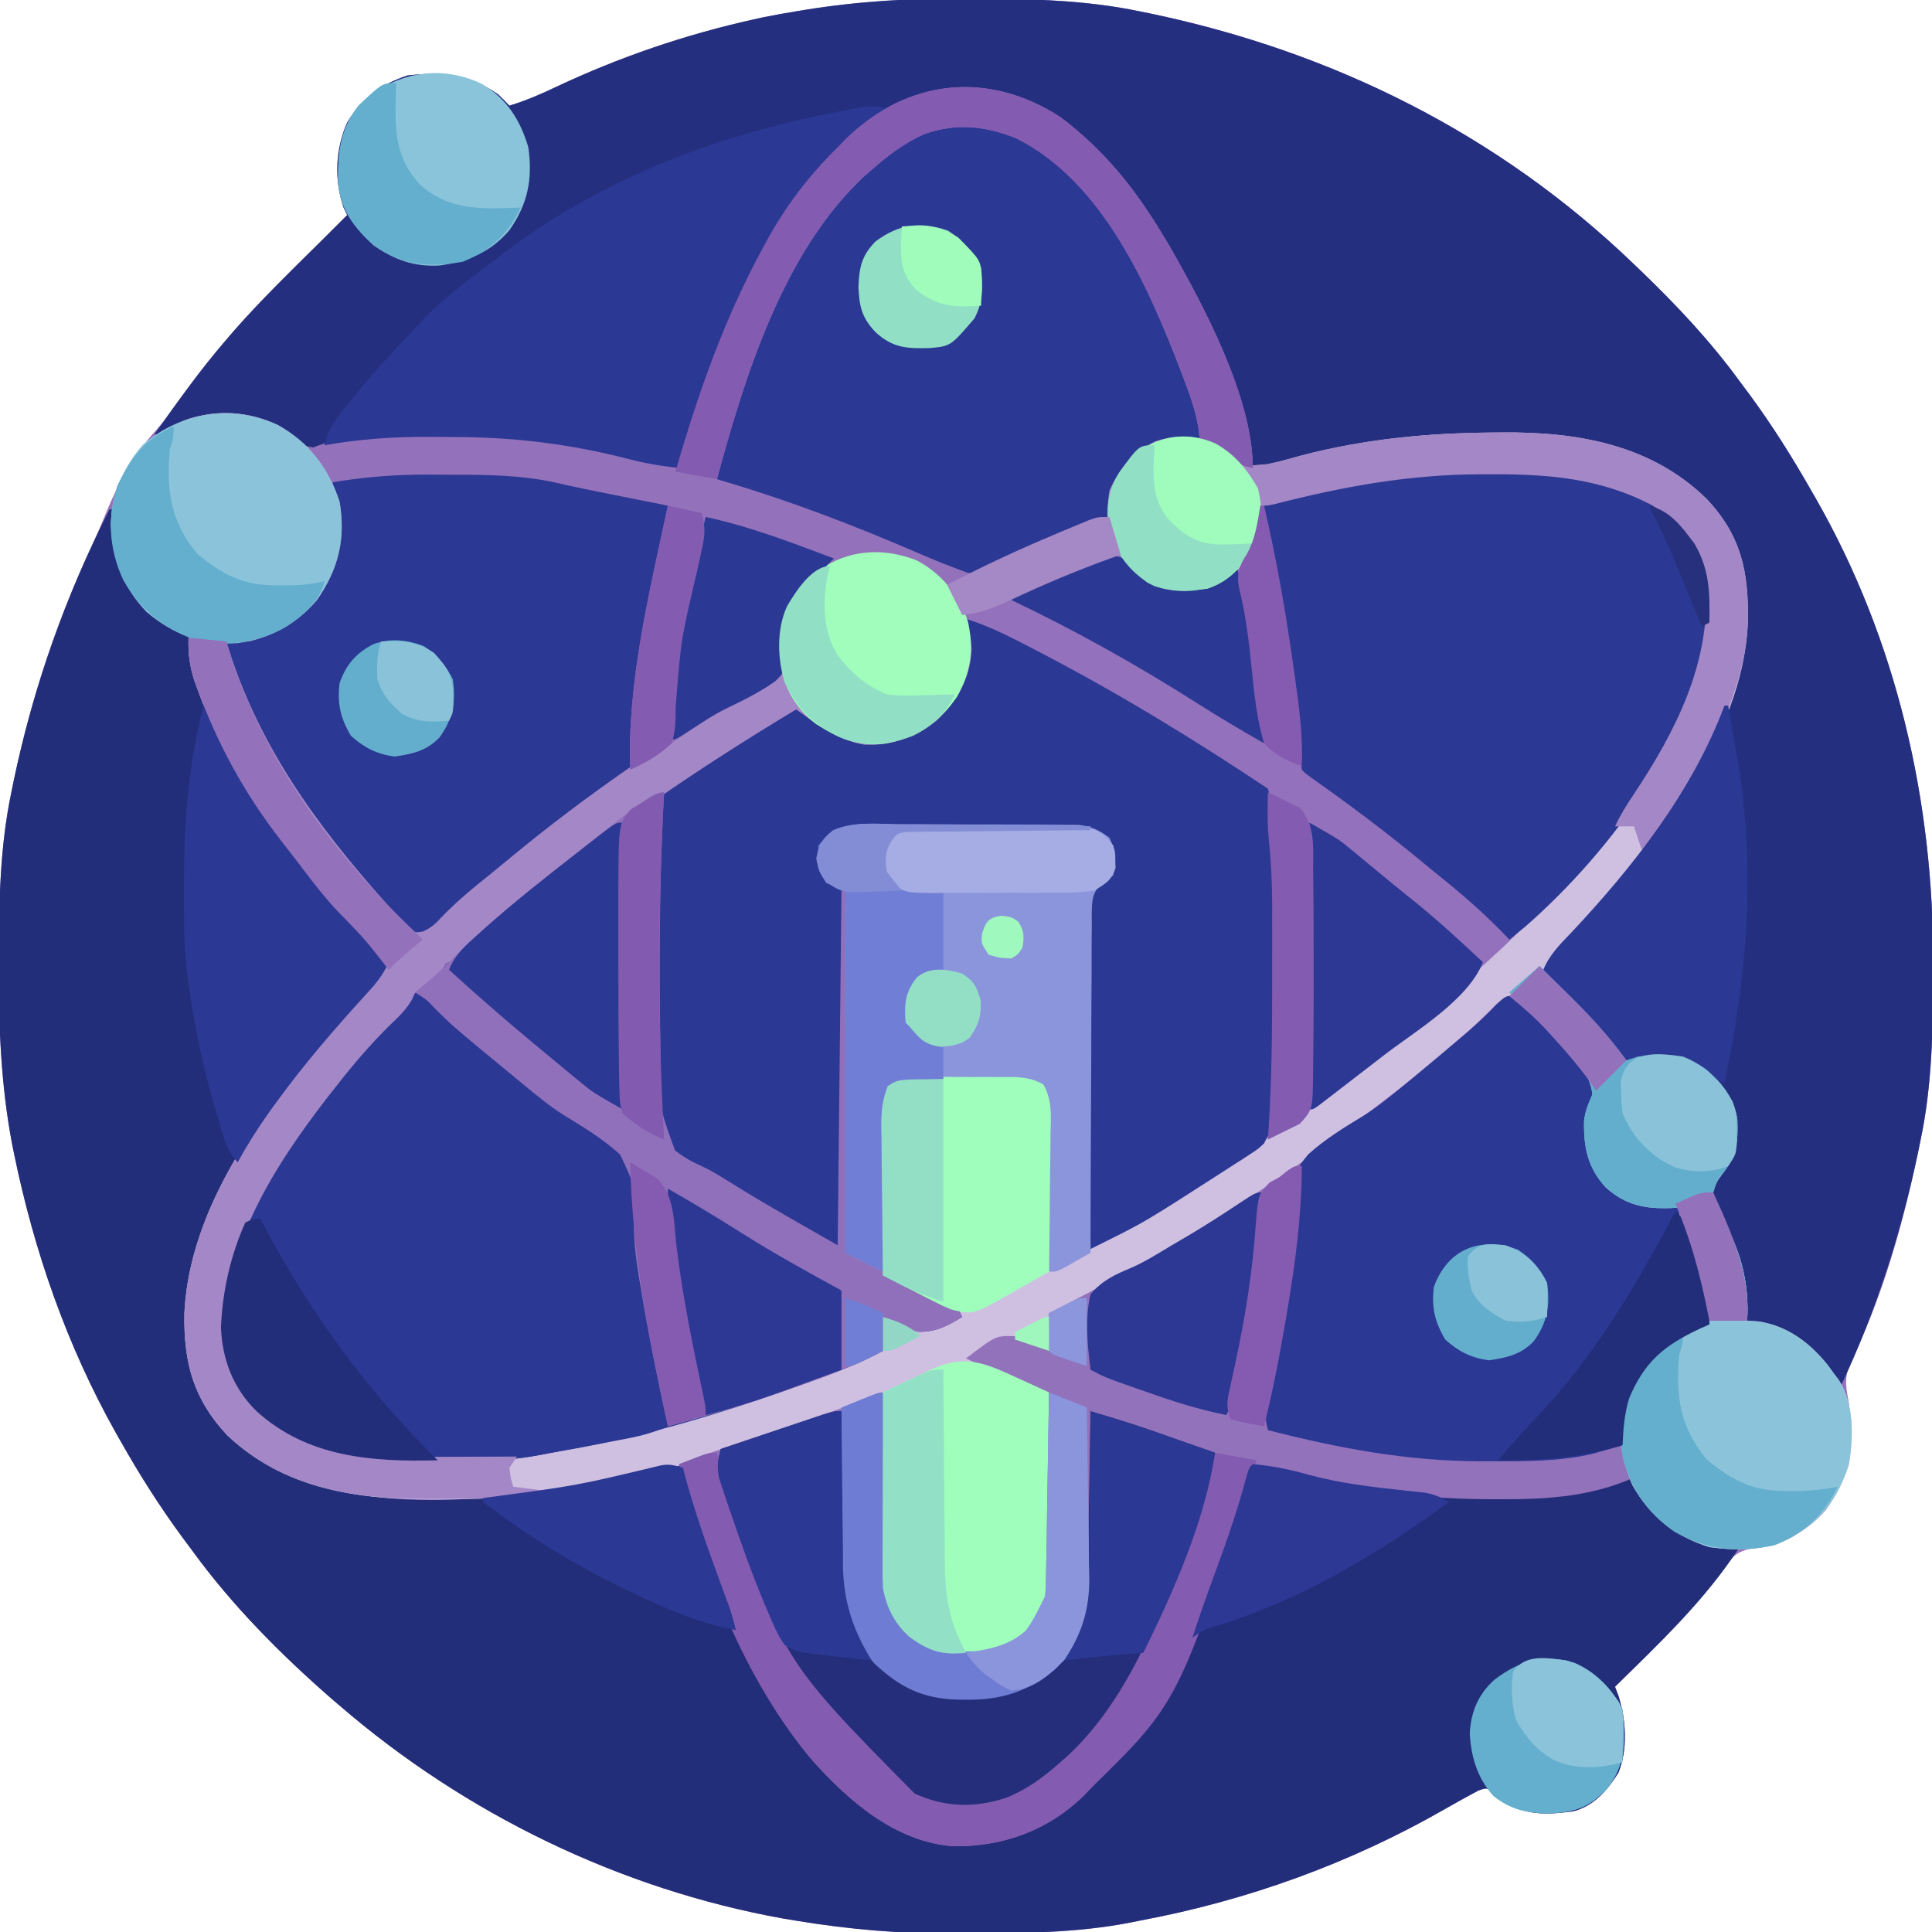 <?xml version="1.0" encoding="UTF-8"?>
<svg version="1.1" xmlns="http://www.w3.org/2000/svg" width="512" height="512">
<path d="M0 0 C1.005 0.005 2.011 0.009 3.047 0.014 C17.554 0.093 31.815 0.391 46.062 3.375 C47.037 3.574 48.012 3.772 49.017 3.977 C97.398 14.098 141.387 36.014 177.062 70.375 C178.052 71.323 178.052 71.323 179.061 72.291 C188.549 81.435 197.289 90.732 205.062 101.375 C205.921 102.526 206.779 103.677 207.637 104.828 C213.675 113.019 219.033 121.533 224.062 130.375 C224.427 131.007 224.791 131.639 225.167 132.29 C246.773 170.038 256.539 212.804 256.375 256 C256.373 257.018 256.371 258.036 256.368 259.085 C256.319 273.694 256.068 288.026 253.062 302.375 C252.764 303.837 252.764 303.837 252.46 305.329 C248.374 324.865 242.884 344.535 233.996 362.473 C232.809 366.164 233.349 368.584 234.062 372.375 C234.947 383.152 234.521 391.258 228.062 400.375 C223.161 406.14 216.106 410.033 208.555 410.672 C204.207 411.547 203.27 412.785 200.688 416.312 C199.919 417.317 199.151 418.321 198.359 419.355 C197.601 420.352 196.843 421.348 196.062 422.375 C188.605 431.213 180.285 439.258 172.062 447.375 C172.542 448.649 172.542 448.649 173.031 449.949 C174.984 456.435 175.495 463.76 172.965 470.145 C170.054 474.824 166.537 478.916 161.062 480.375 C153.933 481.346 147.974 481.613 142 477.25 C141.349 476.67 140.698 476.09 140.027 475.492 C138.095 474.098 138.095 474.098 135.82 474.91 C132.933 476.444 130.076 478.018 127.242 479.649 C102.015 494.148 74.668 504.031 46.062 509.375 C45.257 509.537 44.452 509.7 43.623 509.867 C29.202 512.686 14.638 512.687 0 512.75 C-0.968 512.758 -1.935 512.766 -2.932 512.774 C-17.168 512.864 -30.895 511.706 -44.938 509.375 C-46.075 509.187 -47.213 508.999 -48.385 508.805 C-91.653 501.025 -132.698 481.048 -165.938 452.375 C-166.683 451.741 -167.428 451.107 -168.195 450.453 C-181.7 438.642 -194.372 425.891 -204.938 411.375 C-205.794 410.225 -206.651 409.075 -207.508 407.926 C-213.548 399.736 -218.931 391.231 -223.938 382.375 C-224.34 381.668 -224.742 380.961 -225.156 380.232 C-238.182 357.097 -246.931 331.925 -252.25 305.938 C-252.397 305.219 -252.545 304.5 -252.697 303.759 C-255.67 288.113 -256.311 272.639 -256.25 256.75 C-256.248 255.732 -256.246 254.714 -256.243 253.665 C-256.194 239.056 -255.943 224.724 -252.938 210.375 C-252.739 209.4 -252.54 208.425 -252.335 207.421 C-247.702 185.272 -240.687 164.195 -231.027 143.751 C-229.937 141.374 -228.929 138.976 -227.941 136.555 C-224.396 127.938 -220.788 121.248 -214.5 114.289 C-211.755 111.167 -209.418 107.916 -207.062 104.5 C-196.691 89.744 -184.064 77.26 -171.242 64.648 C-168.796 62.235 -166.365 59.807 -163.938 57.375 C-164.258 56.688 -164.579 56.001 -164.91 55.293 C-167.418 48.17 -167.034 39.747 -163.938 32.875 C-160.292 26.578 -154.808 22.618 -147.938 20.375 C-138.909 19.328 -131.483 20.112 -123.938 25.375 C-122.908 26.345 -121.897 27.336 -120.938 28.375 C-116.647 27.072 -112.709 25.375 -108.673 23.456 C-91.893 15.536 -74.246 9.505 -56.125 5.5 C-55.317 5.321 -54.509 5.142 -53.677 4.958 C-50.772 4.364 -47.863 3.859 -44.938 3.375 C-43.815 3.189 -43.815 3.189 -42.67 2.999 C-28.393 0.687 -14.45 -0.12 0 0 Z " fill="#9471BC" transform="translate(255.938,-0.375)"/>
<path d="M0 0 C0.33 0 0.66 0 1 0 C1.026 0.678 1.052 1.356 1.078 2.055 C1.648 11.404 3.831 19.434 10.215 26.504 C12.267 28.224 14.314 29.151 16.75 30.25 C20.767 32.342 20.767 32.342 21.738 35.086 C21.97 36.897 22.18 38.712 22.375 40.527 C25.633 58.629 37.694 76.927 49 91 C49.742 91.935 50.485 92.869 51.25 93.832 C55.617 99.253 60.162 104.482 64.848 109.629 C67.947 113.043 70.976 116.519 74 120 C72.525 123.361 70.621 125.696 68.125 128.375 C45.081 153.628 20.4 183.061 20.852 219.051 C21.404 230.028 25.625 239.636 33.691 247.184 C37.802 250.418 42.297 252.747 47 255 C47.652 255.318 48.305 255.637 48.977 255.965 C72.628 266.819 107.503 262.002 132 257 C132.844 256.839 133.689 256.679 134.559 256.513 C158.632 251.877 182.15 242.728 205 234 C205.005 234.944 205.005 234.944 205.011 235.907 C205.053 242.494 205.123 249.081 205.208 255.667 C205.236 258.121 205.257 260.575 205.271 263.029 C205.293 266.569 205.339 270.108 205.391 273.648 C205.392 275.277 205.392 275.277 205.394 276.939 C205.539 284.572 206.463 292.197 211.865 298.005 C217.456 302.809 224.203 302.952 231.238 302.516 C236.198 301.836 239.546 300.664 243 297 C244.666 294.71 245.78 292.587 247 290 C247.33 289.34 247.66 288.68 248 288 C248.119 286.275 248.177 284.545 248.205 282.816 C248.225 281.735 248.245 280.654 248.266 279.54 C248.291 277.784 248.291 277.784 248.316 275.992 C248.348 274.199 248.348 274.199 248.379 272.369 C248.445 268.538 248.504 264.706 248.562 260.875 C248.606 258.283 248.649 255.69 248.693 253.098 C248.801 246.732 248.902 240.366 249 234 C248.394 233.802 247.787 233.604 247.162 233.4 C246.36 233.136 245.559 232.872 244.733 232.6 C243.941 232.341 243.148 232.081 242.332 231.813 C239.084 230.681 236.048 229.286 232.938 227.812 C231.812 227.283 230.687 226.753 229.527 226.207 C228.693 225.809 227.859 225.41 227 225 C234.965 218.915 234.965 218.915 240 219.125 C243.245 220.072 246.039 221.379 249 223 C249 219.7 249 216.4 249 213 C250.284 212.345 251.568 211.69 252.891 211.016 C281.406 196.356 309.057 179.128 334.316 159.319 C336.046 157.964 337.79 156.625 339.535 155.289 C354.331 143.971 354.331 143.971 367.684 131.055 C370 129 370 129 371.953 128.848 C375.014 130.571 377.331 132.934 379.75 135.438 C380.274 135.974 380.798 136.511 381.339 137.065 C391.729 147.84 391.729 147.84 394 152 C393.733 154.905 392.924 157.229 392 160 C391.178 166.707 392.309 172.309 396 178 C398.06 180.419 400.03 181.854 403 183 C405.186 183.15 407.374 183.273 409.562 183.375 C412.961 183.777 412.961 183.777 416 185 C421.914 193.629 424.184 205.683 424 216 C423.203 216.352 422.407 216.704 421.586 217.066 C415.014 220.129 409.884 222.762 406 229 C405.385 229.984 405.385 229.984 404.758 230.988 C400.966 238.141 400.768 246.023 402.695 253.809 C406.246 263.611 411.647 268.455 421.008 272.844 C424.788 274.304 427.965 274.845 432 275 C422.939 288.985 410.849 300.406 399 312 C399.48 313.274 399.48 313.274 399.969 314.574 C401.921 321.06 402.433 328.385 399.902 334.77 C396.992 339.449 393.474 343.541 388 345 C380.87 345.971 374.912 346.238 368.938 341.875 C368.287 341.295 367.636 340.715 366.965 340.117 C365.032 338.723 365.032 338.723 362.758 339.535 C359.87 341.069 357.014 342.643 354.18 344.274 C328.953 358.773 301.606 368.656 273 374 C272.195 374.162 271.39 374.325 270.561 374.492 C256.139 377.311 241.576 377.312 226.938 377.375 C225.97 377.383 225.002 377.391 224.006 377.399 C209.77 377.489 196.043 376.331 182 374 C180.862 373.812 179.725 373.624 178.553 373.43 C135.285 365.65 94.24 345.673 61 317 C60.255 316.366 59.51 315.732 58.742 315.078 C45.237 303.267 32.566 290.516 22 276 C21.144 274.85 20.287 273.7 19.43 272.551 C13.39 264.361 8.006 255.856 3 247 C2.598 246.293 2.196 245.586 1.781 244.857 C-11.244 221.722 -19.993 196.55 -25.312 170.562 C-25.46 169.844 -25.607 169.125 -25.759 168.384 C-28.733 152.738 -29.373 137.264 -29.312 121.375 C-29.31 120.357 -29.308 119.339 -29.306 118.29 C-29.256 103.681 -29.005 89.349 -26 75 C-25.801 74.025 -25.603 73.05 -25.398 72.046 C-20.116 46.794 -11.644 22.995 0 0 Z " fill="#232E7A" transform="translate(29,135)"/>
<path d="M0 0 C1.005 0.005 2.011 0.009 3.047 0.014 C17.554 0.093 31.815 0.391 46.062 3.375 C47.037 3.574 48.012 3.772 49.017 3.977 C97.398 14.098 141.387 36.014 177.062 70.375 C178.052 71.323 178.052 71.323 179.061 72.291 C188.549 81.435 197.289 90.732 205.062 101.375 C205.921 102.526 206.779 103.677 207.637 104.828 C213.675 113.019 219.033 121.533 224.062 130.375 C224.427 131.007 224.791 131.639 225.167 132.29 C246.773 170.038 256.539 212.804 256.375 256 C256.373 257.018 256.371 258.036 256.368 259.085 C256.319 273.694 256.068 288.026 253.062 302.375 C252.764 303.837 252.764 303.837 252.46 305.329 C247.981 326.744 241.383 347.57 232.062 367.375 C230.445 365.825 228.993 364.285 227.625 362.508 C222.281 355.641 215.505 352.253 207.062 350.375 C206.916 349.322 206.769 348.269 206.617 347.184 C205.048 336.821 202.269 327.971 198.062 318.375 C197.732 317.385 197.403 316.395 197.062 315.375 C198.277 313.535 198.277 313.535 200 311.438 C203.868 305.888 204.238 300.962 203.062 294.375 C201.091 288.92 197.469 285.064 192.453 282.211 C186.934 280.281 180.566 280.54 175.062 282.375 C174.277 281.446 173.492 280.516 172.684 279.559 C165.322 270.874 165.322 270.874 157.398 262.707 C155.752 261.065 154.369 259.297 153.062 257.375 C154.679 253.404 157.451 250.663 160.375 247.625 C183.561 222.954 206.956 191.987 206.34 156.648 C205.847 145.512 200.238 137.118 192.312 129.688 C177.643 117.509 158.755 116.14 140.5 116.125 C139.769 116.124 139.038 116.124 138.285 116.123 C118.897 116.151 100.657 118.663 81.988 123.964 C80.062 124.375 80.062 124.375 76.062 124.375 C75.812 123.587 75.561 122.798 75.303 121.986 C62.094 80.383 62.094 80.383 38.062 44.375 C37.305 43.524 36.547 42.673 35.766 41.797 C26.078 31.492 14.475 24.434 0.188 23.938 C-14.587 24.318 -26.374 32.127 -36.518 42.415 C-42.212 48.472 -46.696 55.25 -50.938 62.375 C-51.293 62.972 -51.648 63.568 -52.015 64.183 C-61.526 80.445 -67.488 98.379 -73.245 116.233 C-74.124 118.953 -75.028 121.665 -75.938 124.375 C-80.575 123.929 -84.928 123.177 -89.438 122 C-104.776 118.034 -119.864 116.175 -135.691 116.135 C-137.971 116.125 -140.25 116.094 -142.529 116.062 C-151.565 116 -159.855 116.836 -168.677 118.825 C-174.378 119.787 -177.161 117.736 -181.742 114.629 C-188.425 110.812 -195.426 110.461 -202.938 111.375 C-205.831 112.492 -208.36 113.778 -211.012 115.379 C-211.647 115.708 -212.283 116.036 -212.938 116.375 C-213.597 116.045 -214.257 115.715 -214.938 115.375 C-208.916 106.764 -202.77 98.371 -195.938 90.375 C-195.301 89.626 -194.664 88.877 -194.008 88.105 C-186.72 79.782 -178.746 72.098 -170.893 64.314 C-168.567 62.008 -166.251 59.693 -163.938 57.375 C-164.258 56.688 -164.579 56.001 -164.91 55.293 C-167.418 48.17 -167.034 39.747 -163.938 32.875 C-160.292 26.578 -154.808 22.618 -147.938 20.375 C-138.909 19.328 -131.483 20.112 -123.938 25.375 C-122.908 26.345 -121.897 27.336 -120.938 28.375 C-116.647 27.072 -112.709 25.375 -108.673 23.456 C-91.893 15.536 -74.246 9.505 -56.125 5.5 C-55.317 5.321 -54.509 5.142 -53.677 4.958 C-50.772 4.364 -47.863 3.859 -44.938 3.375 C-43.815 3.189 -43.815 3.189 -42.67 2.999 C-28.393 0.687 -14.45 -0.12 0 0 Z " fill="#24307F" transform="translate(255.938,-0.375)"/>
<path d="M0 0 C8.313 4.777 13.292 11.146 16.277 20.309 C17.925 30.181 15.97 38.123 10.277 46.309 C5.488 51.968 -0.535 55.495 -7.723 57.309 C-9.722 57.368 -11.724 57.381 -13.723 57.309 C-5.697 84.164 9.827 105.583 28.277 126.309 C29.069 127.198 29.86 128.088 30.676 129.004 C31.369 129.744 32.063 130.484 32.777 131.246 C33.365 131.874 33.953 132.502 34.559 133.148 C36.213 134.519 36.213 134.519 38.305 134.188 C40.558 133.184 41.688 132.134 43.34 130.309 C47.462 126.013 51.99 122.356 56.632 118.638 C58.404 117.207 60.158 115.756 61.91 114.301 C81.283 98.273 102.067 84.116 123.465 70.934 C124.225 70.463 124.986 69.992 125.77 69.507 C131.031 66.309 131.031 66.309 133.277 66.309 C133.231 65.391 133.185 64.473 133.137 63.527 C132.842 53.49 133.795 47.825 140.652 40.496 C145.466 35.693 150.327 33.879 157.09 33.871 C164.418 34.064 169.722 35.164 175.273 40.074 C180.654 45.757 183.301 51.374 183.777 59.184 C183.494 66.868 180.033 73.004 174.527 78.246 C168.944 82.696 162.486 84.974 155.312 84.66 C148.324 83.453 142.872 79.398 137.277 75.309 C111.761 90.683 87.086 107.231 64.43 126.629 C60.554 129.941 56.59 133.14 52.617 136.336 C50.232 138.279 50.232 138.279 48.094 140.562 C46.277 142.309 46.277 142.309 44.277 142.309 C44.03 142.886 43.782 143.464 43.527 144.059 C42.094 146.638 40.493 148.37 38.277 150.309 C37.617 150.309 36.957 150.309 36.277 150.309 C36.041 150.874 35.806 151.44 35.562 152.023 C33.983 154.832 32.05 156.652 29.715 158.871 C24.452 164.035 19.811 169.501 15.277 175.309 C14.548 176.233 13.818 177.157 13.066 178.109 C-0.919 196.241 -14.908 217.814 -14.066 241.652 C-12.96 250.206 -9.532 257.875 -2.723 263.309 C24.184 279.326 58.992 274.914 88.277 268.309 C89.047 268.143 89.817 267.978 90.61 267.808 C95.218 266.815 99.752 265.62 104.277 264.309 C105.185 264.047 106.093 263.786 107.029 263.517 C133.723 255.943 133.723 255.943 159.277 245.309 C159.744 243.183 159.744 243.183 159.902 240.746 C159.977 239.92 160.052 239.094 160.129 238.242 C160.202 237.285 160.202 237.285 160.277 236.309 C161.123 236.618 161.969 236.927 162.84 237.246 C168.983 239.426 168.983 239.426 175.156 238.446 C175.765 238.073 176.373 237.7 177 237.316 C178.082 236.654 179.163 235.991 180.277 235.309 C179.724 235.037 179.17 234.766 178.6 234.486 C176.032 233.223 173.467 231.953 170.902 230.684 C170.032 230.257 169.162 229.83 168.266 229.391 C167.396 228.959 166.525 228.527 165.629 228.082 C164.843 227.695 164.058 227.307 163.249 226.908 C161.778 226.116 161.778 226.116 160.277 225.309 C159.443 225.061 158.61 224.813 157.75 224.558 C154.342 223.226 152.614 222.159 150.277 219.309 C148.336 212.415 149.121 204.8 149.301 197.723 C149.319 195.579 149.334 193.435 149.344 191.291 C149.382 185.658 149.48 180.027 149.591 174.395 C149.693 168.644 149.739 162.892 149.789 157.141 C149.896 145.862 150.067 134.586 150.277 123.309 C149.494 123.04 148.71 122.772 147.902 122.496 C145.277 121.309 145.277 121.309 143.277 118.309 C142.777 114.934 142.777 114.934 143.277 111.309 C146.07 107.738 147.824 106.524 152.339 105.855 C156.273 105.678 160.189 105.666 164.125 105.715 C165.584 105.717 167.043 105.716 168.503 105.715 C171.553 105.716 174.603 105.735 177.654 105.767 C181.556 105.806 185.458 105.811 189.362 105.803 C192.372 105.8 195.382 105.812 198.393 105.829 C199.831 105.836 201.27 105.839 202.709 105.839 C204.722 105.84 206.734 105.864 208.746 105.889 C209.89 105.897 211.033 105.906 212.211 105.914 C215.627 106.354 217.527 107.268 220.277 109.309 C221.844 112.443 222.129 115.94 221.277 119.309 C220.453 119.824 219.629 120.339 218.78 120.87 C216.08 123.5 215.905 123.838 215.676 127.358 C215.662 129.036 215.675 130.714 215.71 132.392 C215.709 133.309 215.708 134.226 215.708 135.172 C215.711 138.202 215.75 141.231 215.789 144.262 C215.798 146.363 215.806 148.465 215.811 150.567 C215.83 156.098 215.879 161.628 215.934 167.158 C215.985 172.802 216.008 178.446 216.033 184.09 C216.087 195.163 216.172 206.236 216.277 217.309 C229.083 210.152 241.615 202.761 253.777 194.559 C254.476 194.09 255.175 193.622 255.895 193.14 C268.054 184.987 279.835 176.448 291.277 167.309 C291.861 166.847 292.444 166.385 293.045 165.909 C298.784 161.36 304.291 156.585 309.695 151.645 C311.769 149.768 313.869 147.938 315.988 146.113 C327.682 135.897 338.882 124.686 348.277 112.309 C349.092 111.288 349.907 110.267 350.746 109.215 C365.78 90.302 380.06 67.332 378.277 42.309 C376.448 33.457 371.837 26.297 364.277 21.309 C350.259 13.912 336.307 12.917 320.715 12.996 C319.968 12.998 319.22 13 318.45 13.002 C299.6 13.079 282.332 16.223 264.115 20.897 C262.277 21.309 262.277 21.309 260.277 21.309 C260.273 22.252 260.273 22.252 260.27 23.215 C259.955 30.181 258.258 34.396 253.277 39.309 C248.493 43.629 243.435 43.927 237.148 43.691 C231.638 42.957 228.154 40.497 224.465 36.371 C220.149 30.329 219.137 24.618 220.277 17.309 C222.884 11.384 226.607 7.333 232.277 4.309 C237.928 2.425 243.254 2.507 248.652 5.121 C250.743 6.244 252.092 7.073 253.566 8.945 C256.383 11.19 258.769 10.609 262.277 10.309 C265.317 9.674 268.288 8.835 271.277 7.996 C288.157 3.602 304.807 2.039 322.215 1.934 C322.897 1.926 323.579 1.918 324.282 1.91 C344.223 1.731 363.737 5.082 378.465 19.441 C387.751 29.24 389.69 38.819 389.488 51.926 C388.409 82.978 364.065 111.57 344.277 133.309 C342.754 135.015 341.233 136.723 339.715 138.434 C339.054 139.179 338.392 139.924 337.711 140.691 C337.238 141.225 336.765 141.759 336.277 142.309 C337.618 145.241 339.126 147.476 341.277 149.871 C341.891 150.557 342.505 151.243 343.137 151.949 C344.196 153.117 344.196 153.117 345.277 154.309 C346.128 155.252 346.979 156.196 347.855 157.168 C352.953 162.846 352.953 162.846 358.277 168.309 C358.937 167.979 359.597 167.649 360.277 167.309 C367.266 166.556 372.88 166.634 378.66 170.879 C382.756 174.5 385.85 178.509 386.684 183.973 C386.873 189.965 386.619 193.366 382.902 198.184 C381.123 200.551 381.123 200.551 380.277 203.309 C381.227 207.051 382.788 210.29 384.531 213.707 C388.191 220.895 389.838 229.268 389.277 237.309 C390.247 237.37 391.216 237.432 392.215 237.496 C400.016 238.662 405.955 243.177 410.77 249.234 C411.267 249.919 411.765 250.603 412.277 251.309 C412.713 251.88 413.149 252.451 413.598 253.039 C417.665 259.481 417.451 267.986 416.277 275.309 C413.881 282.88 410.065 289.065 403.277 293.309 C402.644 293.719 402.011 294.128 401.359 294.551 C394.446 298.312 386.939 298.334 379.277 297.309 C370.107 294.41 363.728 289.314 358.969 281.031 C355.364 273.335 354.679 265.161 357.348 257.059 C361.368 248.271 367.175 241.907 376.277 238.309 C377.267 238.309 378.257 238.309 379.277 238.309 C376.73 224.35 376.73 224.35 372.012 211.023 C371.277 209.309 371.277 209.309 371.277 207.309 C370.648 207.355 370.019 207.401 369.371 207.449 C362.302 207.747 357.089 206.761 351.742 201.918 C346.959 196.619 345.943 191.306 346.07 184.418 C346.326 181.809 347.25 179.705 348.277 177.309 C347.341 168.605 336.361 160.125 330.539 154.012 C328.474 152.097 328.474 152.097 326.207 152.324 C323.871 153.516 322.49 154.876 320.715 156.809 C316.41 161.271 311.765 165.117 306.924 168.982 C305.106 170.446 303.306 171.931 301.508 173.418 C293.01 180.43 284.384 187.104 275.277 193.309 C274.314 193.965 273.35 194.622 272.357 195.298 C257.933 205.088 243.4 214.62 228.277 223.309 C227.453 223.783 226.628 224.258 225.779 224.747 C223.326 226.153 220.866 227.546 218.402 228.934 C217.671 229.348 216.939 229.762 216.185 230.189 C212.298 232.346 208.571 234.057 204.277 235.309 C204.277 238.609 204.277 241.909 204.277 245.309 C202.895 244.793 201.514 244.277 200.09 243.746 C194.677 241.962 192.117 242.441 186.965 244.871 C186.078 245.345 185.191 245.82 184.277 246.309 C186.334 248.365 187.776 249.104 190.41 250.254 C191.619 250.786 191.619 250.786 192.852 251.328 C193.693 251.693 194.535 252.058 195.402 252.434 C196.252 252.806 197.101 253.179 197.977 253.562 C200.075 254.482 202.175 255.397 204.277 256.309 C204.379 263.852 204.449 271.396 204.497 278.94 C204.517 281.505 204.544 284.069 204.579 286.634 C204.628 290.328 204.65 294.021 204.668 297.715 C204.689 298.855 204.709 299.995 204.731 301.169 C204.733 308.431 204.01 314.398 198.83 319.825 C192.37 325.477 186.547 325.992 178.281 325.75 C172.817 325.343 169.049 323.262 165.277 319.309 C161.429 314.281 160.18 309.389 160.072 303.173 C160.052 302.152 160.032 301.131 160.012 300.08 C159.987 298.437 159.987 298.437 159.961 296.762 C159.94 295.635 159.919 294.509 159.898 293.349 C159.833 289.752 159.774 286.155 159.715 282.559 C159.672 280.12 159.628 277.681 159.584 275.242 C159.477 269.264 159.375 263.287 159.277 257.309 C158.535 257.601 157.793 257.894 157.028 258.196 C134.246 267.174 111.334 275.461 87.277 280.309 C85.855 280.603 85.855 280.603 84.405 280.903 C70.561 283.674 56.984 284.68 42.902 284.684 C41.79 284.686 41.79 284.686 40.655 284.689 C20.716 284.684 1.542 281.865 -13.457 267.715 C-22.494 258.117 -25.045 248.471 -24.867 235.473 C-23.812 212.366 -10.707 191.039 3.277 173.309 C4.064 172.31 4.85 171.311 5.66 170.281 C9.975 164.921 14.493 159.767 19.125 154.68 C22.225 151.265 25.253 147.79 28.277 144.309 C26.802 140.947 24.898 138.612 22.402 135.934 C4.313 116.11 -12.081 95.574 -21.348 70.059 C-21.596 69.38 -21.844 68.701 -22.099 68.002 C-23.568 63.658 -23.947 59.876 -23.723 55.309 C-24.96 55.03 -24.96 55.03 -26.223 54.746 C-34.084 51.517 -38.334 46.137 -41.812 38.543 C-44.767 31.29 -45.108 23.293 -42.523 15.859 C-38.095 6.791 -33.533 2.597 -24.301 -1.48 C-16.068 -4.267 -7.856 -3.68 0 0 Z " fill="#CFC0E1" transform="translate(73.723,112.691)"/>
<path d="M0 0 C6.568 2.051 12.414 5.139 18.5 8.312 C19.096 8.623 19.692 8.933 20.306 9.252 C40.892 19.985 60.687 32.124 80 45 C80.521 46.827 80.521 46.827 80.724 49.078 C80.804 49.928 80.883 50.777 80.966 51.653 C81.035 52.583 81.104 53.514 81.176 54.473 C81.256 55.447 81.335 56.422 81.418 57.426 C82.225 68.295 82.267 79.16 82.206 90.052 C82.187 93.459 82.185 96.865 82.186 100.271 C82.136 132.921 82.136 132.921 79 139 C77.438 140.479 77.438 140.479 75.57 141.691 C74.867 142.155 74.164 142.62 73.439 143.098 C72.675 143.581 71.912 144.064 71.125 144.562 C70.334 145.076 69.544 145.589 68.729 146.117 C47.483 159.791 47.483 159.791 36.846 165.085 C35.766 165.624 35.766 165.624 34.664 166.173 C34.115 166.446 33.566 166.719 33 167 C32.884 154.683 32.795 142.366 32.741 130.048 C32.715 124.328 32.679 118.609 32.623 112.89 C32.569 107.372 32.539 101.855 32.526 96.337 C32.516 94.23 32.498 92.123 32.471 90.017 C32.435 87.069 32.43 84.123 32.432 81.175 C32.405 79.864 32.405 79.864 32.378 78.527 C32.397 76.24 32.457 74.222 33 72 C35.498 69.554 35.498 69.554 38 68 C38.859 65.055 38.399 63.139 38 60 C36.457 57.825 35.363 57.182 33 56 C30.933 55.888 28.863 55.841 26.794 55.823 C25.489 55.81 24.184 55.797 22.839 55.784 C21.407 55.776 19.975 55.768 18.543 55.762 C17.823 55.758 17.103 55.754 16.361 55.749 C12.549 55.729 8.737 55.714 4.926 55.705 C0.991 55.694 -2.943 55.659 -6.877 55.62 C-9.904 55.593 -12.932 55.585 -15.959 55.582 C-17.41 55.577 -18.86 55.565 -20.31 55.547 C-22.341 55.522 -24.374 55.526 -26.406 55.53 C-27.561 55.524 -28.716 55.518 -29.907 55.512 C-33.689 56.109 -35.352 57.27 -38 60 C-38.75 63.5 -38.75 63.5 -38 67 C-36.133 69.365 -34.679 70.66 -32 72 C-31.67 103.68 -31.34 135.36 -31 168 C-21.43 172.95 -11.86 177.9 -2 183 C-1.67 183.66 -1.34 184.32 -1 185 C-4.973 187.404 -7.898 189.019 -12.625 188.938 C-16.041 187.989 -18.913 186.732 -22 185 C-22 187.97 -22 190.94 -22 194 C-28.742 197.594 -35.677 200.21 -42.875 202.75 C-44.721 203.402 -44.721 203.402 -46.605 204.067 C-66.52 211.055 -86.208 216.995 -107.055 220.496 C-108.99 220.827 -110.92 221.183 -112.845 221.566 C-120.672 223.06 -128.352 223.308 -136.29 223.261 C-138.431 223.25 -140.572 223.261 -142.713 223.273 C-161.154 223.294 -177.174 220.58 -190.75 207.312 C-196.415 199.939 -197.965 191.045 -197 182 C-193.065 152.839 -173.009 128.648 -153.578 107.824 C-151.782 105.856 -150.073 103.895 -148.391 101.836 C-146.502 99.595 -144.761 97.767 -142.5 95.938 C-139.468 93.47 -136.758 90.77 -134 88 C-126.925 81.344 -119.607 75.037 -112 69 C-111.346 68.479 -110.692 67.958 -110.019 67.421 C-100.236 59.646 -90.302 52.222 -79.912 45.279 C-78.035 44.023 -76.167 42.755 -74.301 41.484 C-64.73 34.998 -54.901 28.966 -45 23 C-44.203 23.617 -44.203 23.617 -43.391 24.247 C-42.684 24.787 -41.978 25.326 -41.25 25.883 C-40.554 26.418 -39.858 26.953 -39.141 27.504 C-33.671 31.326 -27.665 33.028 -21 32 C-12.812 30.119 -7.677 27.009 -3 20 C0.866 13.64 0.293 7.209 0 0 Z " fill="#2B3894" transform="translate(256,164)"/>
<path d="M0 0 C3.06 1.723 5.378 4.086 7.797 6.59 C8.321 7.127 8.845 7.664 9.385 8.217 C19.776 18.992 19.776 18.992 22.047 23.152 C21.78 26.058 20.97 28.382 20.047 31.152 C19.225 37.86 20.356 43.461 24.047 49.152 C26.107 51.571 28.076 53.006 31.047 54.152 C33.233 54.302 35.421 54.425 37.609 54.527 C41.008 54.93 41.008 54.93 44.047 56.152 C49.961 64.781 52.23 76.835 52.047 87.152 C50.852 87.68 50.852 87.68 49.633 88.219 C43.061 91.281 37.931 93.915 34.047 100.152 C33.637 100.808 33.227 101.465 32.805 102.141 C28.484 110.29 29.422 119.339 31.047 128.152 C19.642 132.977 8.063 133.532 -4.203 133.465 C-4.899 133.463 -5.594 133.461 -6.311 133.459 C-25.793 133.374 -44.308 130.934 -63.044 125.564 C-65.279 125.012 -65.279 125.012 -68.953 125.152 C-69.154 125.84 -69.354 126.529 -69.561 127.238 C-73.877 141.941 -78.488 156.246 -84.953 170.152 C-85.283 170.866 -85.613 171.58 -85.953 172.315 C-92.659 186.653 -100.848 198.867 -111.953 210.152 C-112.609 210.833 -113.265 211.514 -113.941 212.215 C-123.495 221.38 -135.287 225.56 -148.289 225.426 C-163.457 224.294 -175.634 213.806 -185.416 202.956 C-203.409 181.848 -215.639 151.107 -220.953 124.152 C-211.761 120.729 -202.467 117.635 -193.147 114.582 C-184.31 111.684 -175.6 108.577 -166.953 105.152 C-166.948 106.096 -166.948 106.096 -166.942 107.059 C-166.9 113.646 -166.831 120.233 -166.746 126.82 C-166.717 129.274 -166.696 131.727 -166.682 134.181 C-166.661 137.721 -166.614 141.261 -166.562 144.801 C-166.561 145.887 -166.56 146.972 -166.559 148.091 C-166.414 155.724 -165.49 163.349 -160.088 169.158 C-154.497 173.962 -147.75 174.104 -140.715 173.668 C-135.755 172.988 -132.408 171.816 -128.953 168.152 C-127.287 165.863 -126.173 163.739 -124.953 161.152 C-124.623 160.492 -124.293 159.832 -123.953 159.152 C-123.834 157.427 -123.776 155.697 -123.748 153.968 C-123.728 152.887 -123.708 151.806 -123.687 150.693 C-123.671 149.522 -123.654 148.351 -123.637 147.145 C-123.606 145.351 -123.606 145.351 -123.574 143.521 C-123.508 139.69 -123.449 135.859 -123.391 132.027 C-123.347 129.435 -123.304 126.842 -123.26 124.25 C-123.153 117.884 -123.051 111.518 -122.953 105.152 C-123.56 104.954 -124.166 104.756 -124.791 104.553 C-125.593 104.289 -126.394 104.025 -127.22 103.753 C-128.013 103.493 -128.805 103.233 -129.621 102.965 C-132.869 101.833 -135.905 100.438 -139.016 98.965 C-140.141 98.435 -141.266 97.905 -142.426 97.359 C-143.26 96.961 -144.094 96.563 -144.953 96.152 C-136.988 90.068 -136.988 90.068 -131.953 90.277 C-128.708 91.224 -125.914 92.531 -122.953 94.152 C-122.953 90.852 -122.953 87.552 -122.953 84.152 C-121.027 83.17 -121.027 83.17 -119.062 82.168 C-90.547 67.509 -62.896 50.28 -37.637 30.472 C-35.907 29.116 -34.164 27.778 -32.418 26.441 C-17.622 15.123 -17.622 15.123 -4.27 2.207 C-1.953 0.152 -1.953 0.152 0 0 Z " fill="#9372BC" transform="translate(400.953,263.848)"/>
<path d="M0 0 C0.724 -0.004 1.447 -0.007 2.193 -0.011 C20.538 -0.06 37.799 1.58 51.566 15.008 C57.71 22.101 58.941 29.693 58.84 38.875 C56.382 69.343 32.335 101.09 9.896 120.774 C8.464 121.969 7.015 123.143 5.562 124.312 C5.04 123.767 4.518 123.222 3.98 122.66 C-1.328 117.222 -6.881 112.339 -12.824 107.609 C-14.585 106.194 -16.324 104.755 -18.062 103.312 C-27.397 95.592 -37.029 88.397 -46.926 81.413 C-48.438 80.312 -48.438 80.312 -49.438 79.312 C-49.824 76.656 -50.155 74.011 -50.453 71.344 C-50.652 69.651 -50.851 67.959 -51.05 66.267 C-51.154 65.376 -51.258 64.484 -51.365 63.566 C-53.223 47.705 -55.449 32.114 -59.058 16.54 C-59.475 14.095 -59.502 11.788 -59.438 9.312 C-52.219 6.829 -44.885 4.96 -37.438 3.312 C-36.729 3.156 -36.021 2.999 -35.291 2.837 C-23.574 0.382 -11.925 0.024 0 0 Z " fill="#2B3894" transform="translate(394.438,124.688)"/>
<path d="M0 0 C4.621 0.493 7.211 3.772 10.375 6.875 C16.637 12.846 23.157 18.243 30.03 23.489 C32.243 25.186 34.44 26.902 36.637 28.621 C38.237 29.872 39.837 31.124 41.438 32.375 C42.183 32.958 42.928 33.541 43.696 34.142 C44.414 34.701 45.132 35.26 45.871 35.836 C46.562 36.38 47.253 36.924 47.964 37.484 C49.958 39.021 49.958 39.021 52.055 40.234 C53.973 41.398 53.973 41.398 57 44 C57.725 47.017 57.964 49.208 58 52.25 C58.6 63.768 60.559 74.974 62.562 86.312 C63.039 89.02 63.516 91.727 63.991 94.434 C64.282 96.083 64.575 97.731 64.87 99.379 C65.734 104.241 66.425 109.095 67 114 C63.438 115.537 60.055 116.5 56.246 117.219 C55.143 117.429 54.041 117.639 52.904 117.855 C51.76 118.068 50.616 118.281 49.438 118.5 C48.321 118.713 47.204 118.925 46.053 119.145 C43.798 119.571 41.541 119.989 39.283 120.399 C37.206 120.779 35.132 121.175 33.063 121.593 C25.271 123.077 17.612 123.308 9.71 123.261 C7.569 123.25 5.428 123.261 3.287 123.273 C-15.154 123.294 -31.174 120.58 -44.75 107.312 C-50.415 99.939 -51.965 91.045 -51 82 C-46.898 51.598 -25.356 26.528 -5 5 C-4.149 4.038 -3.298 3.077 -2.422 2.086 C-1.223 1.053 -1.223 1.053 0 0 Z " fill="#2B3894" transform="translate(110,264)"/>
<path d="M0 0 C4.392 2.212 7.983 5.049 11.629 8.324 C12.629 9.202 12.629 9.202 13.648 10.098 C30.991 26.311 47.001 56.795 49.629 80.324 C48.772 80.411 47.914 80.497 47.031 80.586 C37.318 81.753 37.318 81.753 29.629 87.324 C27.033 90.671 25.681 93.569 25.383 97.866 C24.629 101.324 24.629 101.324 22.18 103.065 C21.111 103.464 20.042 103.863 18.941 104.273 C17.767 104.729 16.593 105.185 15.383 105.654 C14.144 106.102 12.905 106.55 11.629 107.012 C9.212 107.931 6.795 108.852 4.379 109.773 C3.217 110.202 2.056 110.63 0.859 111.072 C-1.953 112.162 -4.608 113.383 -7.309 114.719 C-11.415 116.554 -13.951 116.595 -18.371 115.324 C-21.894 113.958 -25.315 112.405 -28.746 110.824 C-40.188 105.693 -51.846 101.433 -63.672 97.283 C-68.948 95.409 -74.165 93.384 -79.371 91.324 C-76.456 60.957 -58.244 26.598 -35.934 6.012 C-25.215 -2.824 -12.905 -5.232 0 0 Z " fill="#2B3894" transform="translate(269.371,35.676)"/>
<path d="M0 0 C3.06 1.723 5.378 4.086 7.797 6.59 C8.583 7.395 8.583 7.395 9.385 8.217 C19.776 18.992 19.776 18.992 22.047 23.152 C21.78 26.058 20.97 28.382 20.047 31.152 C19.225 37.86 20.356 43.461 24.047 49.152 C26.107 51.571 28.076 53.006 31.047 54.152 C33.233 54.302 35.421 54.425 37.609 54.527 C41.008 54.93 41.008 54.93 44.047 56.152 C49.961 64.781 52.23 76.835 52.047 87.152 C51.25 87.504 50.454 87.856 49.633 88.219 C40.14 92.642 34.831 97.013 30.793 106.73 C29.538 110.805 29.224 114.909 29.047 119.152 C27.382 119.639 25.715 120.116 24.047 120.59 C23.119 120.857 22.191 121.124 21.234 121.398 C12.198 123.536 3.027 123.395 -6.203 123.402 C-6.963 123.403 -7.723 123.404 -8.505 123.404 C-28.077 123.377 -46.019 119.989 -64.953 115.152 C-65.946 111.302 -65.868 108.525 -65.062 104.645 C-64.849 103.585 -64.635 102.526 -64.415 101.434 C-64.18 100.31 -63.945 99.186 -63.703 98.027 C-63.231 95.667 -62.761 93.306 -62.293 90.945 C-62.062 89.786 -61.831 88.626 -61.593 87.431 C-60.743 83.078 -59.974 78.718 -59.266 74.34 C-59.136 73.593 -59.006 72.846 -58.872 72.077 C-58.199 67.932 -57.914 64.01 -57.996 59.809 C-58.044 46.723 -58.044 46.723 -54.265 42.077 C-49.767 37.998 -44.662 34.885 -39.482 31.751 C-35.617 29.307 -32.144 26.457 -28.641 23.527 C-27.996 22.998 -27.352 22.468 -26.688 21.922 C-22.179 18.207 -17.712 14.441 -13.266 10.652 C-12.701 10.172 -12.137 9.692 -11.555 9.197 C-8.978 6.98 -6.6 4.764 -4.309 2.246 C-1.953 0.152 -1.953 0.152 0 0 Z " fill="#2B3894" transform="translate(400.953,263.848)"/>
<path d="M0 0 C2.121 0.011 4.242 0 6.363 -0.013 C15.296 -0.022 23.87 0.716 32.689 2.261 C33.62 2.423 34.551 2.585 35.51 2.751 C38.013 3.207 40.507 3.695 43.002 4.198 C43.817 4.355 44.632 4.511 45.472 4.673 C51.044 5.785 56.342 7.344 61.689 9.261 C60.884 16.386 59.715 23.446 58.532 30.517 C58.187 32.585 57.846 34.654 57.506 36.724 C57.286 38.045 57.066 39.366 56.845 40.687 C56.648 41.877 56.45 43.067 56.246 44.293 C55.689 47.261 55.689 47.261 54.689 50.261 C54.601 52.319 54.556 54.38 54.533 56.44 C53.771 77.952 53.771 77.952 48.166 83.718 C44.655 86.581 40.839 88.861 36.868 91.027 C33.648 92.85 30.823 95.08 27.939 97.386 C26.907 98.181 25.874 98.976 24.81 99.796 C16.492 106.366 8.504 113.289 0.81 120.581 C-1.394 122.326 -2.553 122.928 -5.311 123.261 C-7.597 121.412 -9.498 119.636 -11.498 117.511 C-12.074 116.915 -12.65 116.32 -13.243 115.706 C-18.247 110.471 -22.885 104.993 -27.311 99.261 C-28.037 98.34 -28.762 97.42 -29.51 96.472 C-40.962 81.642 -53.065 64.325 -55.311 45.261 C-54.549 45.114 -53.787 44.967 -53.002 44.815 C-43.528 42.757 -36.503 39.851 -30.873 31.698 C-27.415 26.17 -26.045 21.898 -26.123 15.323 C-26.13 14.139 -26.136 12.954 -26.143 11.733 C-26.3 8.492 -26.75 5.452 -27.311 2.261 C-18.177 0.533 -9.266 -0.055 0 0 Z " fill="#2B3894" transform="translate(115.311,124.739)"/>
<path d="M0 0 C8.313 4.777 13.292 11.146 16.277 20.309 C17.925 30.181 15.97 38.123 10.277 46.309 C5.488 51.968 -0.535 55.495 -7.723 57.309 C-9.722 57.368 -11.724 57.381 -13.723 57.309 C-5.697 84.164 9.827 105.583 28.277 126.309 C29.069 127.198 29.86 128.088 30.676 129.004 C31.369 129.744 32.063 130.484 32.777 131.246 C33.365 131.874 33.953 132.502 34.559 133.148 C36.213 134.519 36.213 134.519 38.305 134.188 C40.558 133.184 41.688 132.134 43.34 130.309 C47.462 126.013 51.99 122.356 56.632 118.638 C58.404 117.207 60.158 115.756 61.91 114.301 C81.283 98.273 102.067 84.116 123.465 70.934 C124.225 70.463 124.986 69.992 125.77 69.507 C131.031 66.309 131.031 66.309 133.277 66.309 C133.231 65.391 133.185 64.473 133.137 63.527 C132.842 53.49 133.795 47.825 140.652 40.496 C145.466 35.693 150.327 33.879 157.09 33.871 C164.418 34.064 169.722 35.164 175.273 40.074 C180.654 45.757 183.301 51.374 183.777 59.184 C183.494 66.868 180.033 73.004 174.527 78.246 C168.944 82.696 162.486 84.974 155.312 84.66 C148.324 83.453 142.872 79.398 137.277 75.309 C111.761 90.683 87.086 107.231 64.43 126.629 C60.554 129.941 56.59 133.14 52.617 136.336 C50.232 138.279 50.232 138.279 48.094 140.562 C46.277 142.309 46.277 142.309 44.277 142.309 C44.03 142.886 43.782 143.464 43.527 144.059 C42.094 146.638 40.493 148.37 38.277 150.309 C37.617 150.309 36.957 150.309 36.277 150.309 C36.041 150.874 35.806 151.44 35.562 152.023 C33.983 154.832 32.05 156.652 29.715 158.871 C24.452 164.035 19.811 169.501 15.277 175.309 C14.548 176.233 13.818 177.157 13.066 178.109 C-0.919 196.241 -14.908 217.814 -14.066 241.652 C-12.96 250.206 -9.532 257.875 -2.723 263.309 C9.77 270.746 21.654 273.506 36.031 273.406 C36.818 273.405 37.604 273.403 38.414 273.402 C40.889 273.396 43.365 273.384 45.84 273.371 C47.533 273.366 49.227 273.362 50.92 273.357 C55.039 273.346 59.158 273.329 63.277 273.309 C62.617 274.299 61.957 275.289 61.277 276.309 C61.59 278.955 61.59 278.955 62.277 281.309 C64.917 281.639 67.557 281.969 70.277 282.309 C70.277 282.639 70.277 282.969 70.277 283.309 C62.296 284.449 54.349 284.495 46.304 284.494 C43.98 284.496 41.657 284.514 39.334 284.533 C19.815 284.607 1.21 281.552 -13.457 267.715 C-22.494 258.117 -25.045 248.471 -24.867 235.473 C-23.812 212.366 -10.707 191.039 3.277 173.309 C4.064 172.31 4.85 171.311 5.66 170.281 C9.975 164.921 14.493 159.767 19.125 154.68 C22.225 151.265 25.253 147.79 28.277 144.309 C26.802 140.947 24.898 138.612 22.402 135.934 C4.313 116.11 -12.081 95.574 -21.348 70.059 C-21.596 69.38 -21.844 68.701 -22.099 68.002 C-23.568 63.658 -23.947 59.876 -23.723 55.309 C-24.96 55.03 -24.96 55.03 -26.223 54.746 C-34.084 51.517 -38.334 46.137 -41.812 38.543 C-44.767 31.29 -45.108 23.293 -42.523 15.859 C-38.095 6.791 -33.533 2.597 -24.301 -1.48 C-16.068 -4.267 -7.856 -3.68 0 0 Z " fill="#A487C6" transform="translate(73.723,112.691)"/>
<path d="M0 0 C-0.072 1.317 -0.144 2.635 -0.219 3.992 C-1.224 24.197 -1.302 44.406 -1.029 64.63 C-1.002 66.822 -0.988 69.013 -0.977 71.204 C-1.252 83.569 -1.252 83.569 2.879 94.855 C5.187 96.665 7.387 97.912 10.067 99.084 C13.275 100.604 16.225 102.54 19.239 104.409 C28.021 109.838 37.037 114.878 46 120 C46.33 88.98 46.66 57.96 47 26 C47.33 26 47.66 26 48 26 C48.33 57.68 48.66 89.36 49 122 C63.355 129.425 63.355 129.425 78 137 C78.33 137.66 78.66 138.32 79 139 C75.027 141.404 72.102 143.019 67.375 142.938 C63.959 141.989 61.087 140.732 58 139 C58 141.97 58 144.94 58 148 C51.163 151.65 44.111 154.292 36.812 156.875 C34.975 157.529 34.975 157.529 33.101 158.197 C22.518 161.916 11.837 165.115 1 168 C-1.667 155.818 -4.175 143.621 -6.188 131.312 C-6.453 129.759 -6.453 129.759 -6.723 128.175 C-7.536 123.15 -8.085 118.344 -8.023 113.25 C-7.803 104.015 -7.803 104.015 -11.684 95.951 C-16.187 91.862 -21.283 88.738 -26.471 85.599 C-30.337 83.155 -33.809 80.305 -37.312 77.375 C-37.956 76.846 -38.6 76.317 -39.263 75.772 C-56.16 61.855 -56.16 61.855 -61.203 56.785 C-63.075 54.811 -63.075 54.811 -66 53 C-65.553 52.625 -65.105 52.25 -64.645 51.863 C-64.04 51.352 -63.435 50.84 -62.812 50.312 C-62.221 49.814 -61.629 49.315 -61.02 48.801 C-58.581 46.627 -56.306 44.313 -54 42 C-46.925 35.344 -39.611 29.032 -32 23 C-31.33 22.468 -30.66 21.937 -29.97 21.389 C-2.948 0 -2.948 0 0 0 Z " fill="#9070BB" transform="translate(176,210)"/>
<path d="M0 0 C11.38 8.576 19.661 18.799 26.938 30.938 C27.601 32.028 28.265 33.119 28.949 34.242 C37.97 50.088 50.938 74.296 50.938 92.938 C47.031 92.359 44.958 90.369 41.938 87.938 C39.258 86.697 39.258 86.697 36.938 85.938 C36.832 84.958 36.726 83.978 36.617 82.969 C35.981 78.576 34.611 74.585 33.062 70.438 C32.76 69.627 32.458 68.816 32.146 67.98 C23.436 45.262 11.312 17.155 -11.688 5.621 C-19.922 2.264 -27.73 1.48 -36.188 4.5 C-41.454 6.87 -45.745 10.139 -50.062 13.938 C-50.657 14.449 -51.251 14.961 -51.863 15.488 C-73.408 35.448 -83.634 68.465 -91.062 95.938 C-90.462 96.113 -89.862 96.289 -89.244 96.471 C-71.6 101.697 -54.604 108.209 -37.723 115.52 C-33.213 117.469 -28.681 119.265 -24.062 120.938 C-28.451 123.863 -28.451 123.863 -31.062 123.938 C-33.938 121.625 -33.938 121.625 -35.305 120.262 C-41.434 115.644 -49.808 116.141 -57.062 116.938 C-63.757 119.303 -69.035 125.022 -72.254 131.238 C-73.248 134.557 -72.876 137.18 -72.625 140.625 C-73.021 146.874 -73.021 146.874 -75.431 149.334 C-79.47 152.236 -83.986 154.31 -88.424 156.523 C-93.342 159.16 -97.895 162.358 -102.5 165.5 C-104.29 166.711 -106.08 167.92 -107.871 169.129 C-109.013 169.905 -109.013 169.905 -110.177 170.698 C-112.062 171.938 -112.062 171.938 -114.062 172.938 C-114.836 149.345 -108.937 125.845 -104.062 102.938 C-104.773 102.797 -105.483 102.656 -106.215 102.51 C-109.477 101.862 -112.738 101.212 -116 100.562 C-117.117 100.341 -118.234 100.119 -119.385 99.891 C-124.21 98.928 -129.025 97.959 -133.816 96.836 C-142.848 94.837 -151.86 94.751 -161.072 94.752 C-163.228 94.75 -165.384 94.732 -167.541 94.713 C-176.572 94.678 -185.143 95.382 -194.062 96.938 C-195.713 93.968 -197.363 90.998 -199.062 87.938 C-188.603 83.395 -176.998 83.614 -165.787 83.677 C-163.499 83.688 -161.212 83.677 -158.924 83.664 C-150.42 83.656 -142.427 84.262 -134.062 85.938 C-132.49 86.194 -130.915 86.443 -129.34 86.684 C-121.832 87.872 -114.506 89.134 -107.227 91.387 C-104.789 92.102 -104.789 92.102 -101.062 91.938 C-100.853 91.14 -100.853 91.14 -100.639 90.327 C-95.476 70.947 -88.638 52.582 -79.062 34.938 C-78.543 33.973 -78.543 33.973 -78.013 32.989 C-72.799 23.446 -66.784 15.58 -59.062 7.938 C-58.334 7.187 -57.606 6.437 -56.855 5.664 C-40.52 -10.157 -19.156 -12.465 0 0 Z " fill="#9471BB" transform="translate(281.062,31.062)"/>
<path d="M0 0 C-0.594 0.378 -1.189 0.755 -1.801 1.145 C-31.038 20.56 -43.007 54.914 -53.308 86.858 C-54.187 89.578 -55.091 92.29 -56 95 C-60.637 94.554 -64.99 93.802 -69.5 92.625 C-84.891 88.646 -99.984 86.813 -115.864 86.815 C-118.165 86.813 -120.466 86.794 -122.768 86.775 C-132.041 86.741 -140.844 87.381 -150 89 C-149.125 84.712 -146.884 81.913 -144.188 78.562 C-143.458 77.646 -143.458 77.646 -142.714 76.711 C-137.451 70.183 -131.786 64.063 -126 58 C-125.399 57.346 -124.799 56.693 -124.18 56.02 C-118.444 49.953 -111.62 45.047 -105 40 C-104.091 39.296 -103.182 38.592 -102.246 37.867 C-75.316 17.556 -44.3 6.221 -11.438 0.125 C-10.741 -0.007 -10.045 -0.14 -9.328 -0.276 C-5.953 -0.864 -3.255 -1.209 0 0 Z " fill="#2B3894" transform="translate(236,29)"/>
<path d="M0 0 C1.459 0.002 2.918 0.002 4.378 -0 C7.428 0.002 10.478 0.02 13.529 0.052 C17.431 0.091 21.333 0.096 25.237 0.088 C28.247 0.085 31.257 0.097 34.268 0.114 C35.706 0.121 37.145 0.125 38.584 0.124 C40.597 0.126 42.609 0.149 44.621 0.174 C45.765 0.182 46.908 0.191 48.086 0.199 C51.502 0.639 53.402 1.553 56.152 3.594 C57.719 6.728 58.004 10.225 57.152 13.594 C56.33 14.105 55.508 14.617 54.661 15.144 C51.47 18.26 51.548 19.878 51.467 24.184 C51.475 25.067 51.484 25.95 51.493 26.86 C51.482 27.797 51.472 28.734 51.461 29.7 C51.432 32.795 51.439 35.889 51.445 38.984 C51.432 41.131 51.417 43.278 51.399 45.424 C51.36 51.073 51.349 56.721 51.345 62.37 C51.336 68.135 51.299 73.9 51.264 79.664 C51.199 90.974 51.166 102.284 51.152 113.594 C49.697 114.432 48.238 115.264 46.777 116.094 C45.965 116.558 45.153 117.022 44.316 117.5 C42.152 118.594 42.152 118.594 40.152 118.594 C40.146 118.012 40.141 117.429 40.135 116.83 C40.071 110.779 39.986 104.728 39.89 98.678 C39.857 96.419 39.829 94.16 39.806 91.901 C39.772 88.656 39.72 85.412 39.664 82.168 C39.658 81.155 39.651 80.143 39.645 79.1 C39.615 77.688 39.615 77.688 39.585 76.249 C39.568 75.006 39.568 75.006 39.551 73.739 C39.055 71.072 38.332 70.179 36.152 68.594 C33.389 68.283 30.855 68.15 28.09 68.16 C27.302 68.155 26.514 68.15 25.703 68.144 C24.039 68.138 22.374 68.139 20.71 68.148 C18.161 68.156 15.615 68.127 13.066 68.096 C11.449 68.094 9.832 68.095 8.215 68.098 C7.452 68.086 6.69 68.075 5.904 68.064 C1.736 68.047 1.736 68.047 -1.545 70.333 C-3.015 72.884 -3.24 74.348 -3.28 77.271 C-3.3 78.191 -3.32 79.112 -3.34 80.06 C-3.35 81.539 -3.35 81.539 -3.359 83.047 C-3.377 84.062 -3.395 85.078 -3.414 86.124 C-3.468 89.364 -3.502 92.604 -3.535 95.844 C-3.568 98.042 -3.603 100.24 -3.639 102.438 C-3.724 107.823 -3.79 113.208 -3.848 118.594 C-7.148 116.944 -10.448 115.294 -13.848 113.594 C-13.848 81.914 -13.848 50.234 -13.848 17.594 C-16.323 16.604 -16.323 16.604 -18.848 15.594 C-21.358 11.829 -21.462 10.051 -20.848 5.594 C-15.472 -1.28 -8.078 -0.1 0 0 Z " fill="#8B95DC" transform="translate(237.848,218.406)"/>
<path d="M0 0 C0.005 0.903 0.005 0.903 0.011 1.824 C0.053 8.136 0.123 14.447 0.208 20.758 C0.236 23.108 0.257 25.458 0.271 27.808 C0.293 31.202 0.339 34.595 0.391 37.988 C0.392 39.025 0.393 40.062 0.394 41.13 C0.595 51.293 3.069 59.905 10.207 67.348 C18.519 75.007 26.857 75.546 37.562 75.316 C44.658 74.96 51.279 72.598 56.621 67.758 C61.428 61.63 65.07 53.779 65.205 45.978 C65.225 44.957 65.245 43.936 65.266 42.884 C65.282 41.784 65.299 40.684 65.316 39.551 C65.348 37.859 65.348 37.859 65.379 36.133 C65.445 32.526 65.504 28.92 65.562 25.312 C65.606 22.869 65.649 20.426 65.693 17.982 C65.801 11.988 65.902 5.994 66 0 C71.37 1.588 76.722 3.19 82.008 5.043 C83.013 5.394 84.019 5.746 85.055 6.107 C86.068 6.464 87.081 6.82 88.125 7.188 C89.177 7.556 90.229 7.924 91.312 8.303 C93.876 9.2 96.438 10.099 99 11 C94.376 41.69 78 77.886 53.75 97.758 C50.687 99.932 47.443 101.52 44 103 C43.072 103.412 42.144 103.825 41.188 104.25 C32.493 106.296 24.814 105.3 17 101 C13.786 98.884 10.882 96.547 8 94 C7.332 93.415 6.665 92.83 5.977 92.227 C-10.629 76.671 -19.59 53.993 -27 33 C-27.31 32.143 -27.62 31.286 -27.94 30.403 C-28.83 27.94 -29.7 25.472 -30.562 23 C-30.826 22.265 -31.09 21.529 -31.362 20.771 C-32.739 16.697 -33.018 14.139 -32 10 C-27.765 8.572 -23.53 7.148 -19.292 5.728 C-17.851 5.244 -16.409 4.759 -14.968 4.272 C-12.899 3.575 -10.829 2.881 -8.758 2.188 C-7.511 1.769 -6.265 1.35 -4.981 0.918 C-2 0 -2 0 0 0 Z " fill="#242E7A" transform="translate(223,374)"/>
<path d="M0 0 C0.714 0.717 1.428 1.433 2.164 2.172 C3.979 3.988 5.808 5.787 7.648 7.578 C13.244 13.061 18.398 18.638 23 25 C23.99 24.67 24.98 24.34 26 24 C33 23.274 38.588 23.314 44.383 27.57 C48.479 31.191 51.573 35.2 52.406 40.664 C52.596 46.656 52.342 50.057 48.625 54.875 C46.845 57.242 46.845 57.242 46 60 C46.95 63.742 48.51 66.982 50.254 70.398 C53.914 77.587 55.561 85.96 55 94 C56.454 94.093 56.454 94.093 57.938 94.188 C65.739 95.354 71.678 99.869 76.492 105.926 C76.99 106.61 77.487 107.295 78 108 C78.436 108.571 78.871 109.142 79.32 109.73 C83.388 116.173 83.173 124.678 82 132 C79.603 139.571 75.788 145.756 69 150 C68.367 150.41 67.734 150.82 67.082 151.242 C60.168 155.004 52.662 155.026 45 154 C35.83 151.102 29.451 146.005 24.691 137.723 C21.087 130.027 20.402 121.853 23.07 113.75 C27.091 104.962 32.897 98.599 42 95 C42.99 95 43.98 95 45 95 C42.452 81.041 42.452 81.041 37.734 67.715 C37 66 37 66 37 64 C36.371 64.046 35.742 64.093 35.094 64.141 C28.025 64.439 22.812 63.453 17.465 58.609 C12.682 53.31 11.666 47.998 11.793 41.109 C12.049 38.5 12.973 36.397 14 34 C12.976 24.477 0.488 15.268 -6 9 C-6.66 8.34 -7.32 7.68 -8 7 C-5.36 4.69 -2.72 2.38 0 0 Z " fill="#8BC4DA" transform="translate(408,256)"/>
<path d="M0 0 C0.682 -0.008 1.364 -0.016 2.067 -0.024 C22.009 -0.203 41.522 3.148 56.25 17.508 C65.536 27.306 67.475 36.885 67.273 49.992 C66.511 71.928 52.742 93.286 40.062 110.375 C39.733 110.375 39.403 110.375 39.062 110.375 C38.403 108.395 37.742 106.415 37.062 104.375 C35.413 104.375 33.763 104.375 32.062 104.375 C33.459 101.347 35.181 98.627 37.032 95.859 C48.096 79.248 57.522 60.864 56.062 40.375 C54.233 31.523 49.622 24.364 42.062 19.375 C28.044 11.979 14.092 10.983 -1.5 11.062 C-2.247 11.064 -2.995 11.066 -3.764 11.068 C-22.615 11.145 -39.883 14.29 -58.1 18.964 C-59.938 19.375 -59.938 19.375 -61.938 19.375 C-61.94 20.004 -61.943 20.633 -61.945 21.281 C-62.26 28.247 -63.957 32.462 -68.938 37.375 C-73.722 41.696 -78.78 41.993 -85.066 41.758 C-90.577 41.023 -94.061 38.564 -97.75 34.438 C-102.066 28.396 -103.077 22.685 -101.938 15.375 C-99.33 9.45 -95.608 5.399 -89.938 2.375 C-84.287 0.492 -78.961 0.573 -73.562 3.188 C-71.472 4.31 -70.123 5.14 -68.648 7.012 C-65.831 9.256 -63.446 8.676 -59.938 8.375 C-56.898 7.74 -53.927 6.901 -50.938 6.062 C-34.057 1.668 -17.408 0.106 0 0 Z " fill="#A487C6" transform="translate(395.938,114.625)"/>
<path d="M0 0 C2.816 2.816 4.021 6.287 5.625 9.875 C15.739 31.855 32.699 50.355 49 68 C47.525 71.361 45.621 73.696 43.125 76.375 C34.59 85.728 26.43 95.171 19 105.438 C18.46 106.183 17.92 106.928 17.364 107.695 C14.293 112.002 11.542 116.361 9 121 C5.683 117.683 4.965 113.171 3.625 108.75 C3.315 107.729 3.005 106.708 2.685 105.656 C-0.375 95.252 -2.447 84.726 -4 74 C-4.103 73.313 -4.206 72.625 -4.312 71.917 C-5.294 64.461 -5.241 56.945 -5.25 49.438 C-5.252 48.715 -5.253 47.992 -5.255 47.247 C-5.257 31.295 -4.149 15.461 0 0 Z " fill="#2B3894" transform="translate(54,187)"/>
<path d="M0 0 C1.247 0.566 1.247 0.566 2.52 1.143 C4.558 2.068 6.593 3 8.625 3.938 C8.727 11.481 8.797 19.025 8.845 26.569 C8.865 29.134 8.892 31.698 8.927 34.263 C8.975 37.956 8.998 41.65 9.016 45.344 C9.036 46.484 9.057 47.624 9.078 48.798 C9.08 56.06 8.358 62.026 3.177 67.454 C-3.282 73.106 -9.105 73.62 -17.371 73.379 C-22.836 72.972 -26.604 70.89 -30.375 66.938 C-34.261 61.862 -35.504 56.989 -35.489 50.71 C-35.488 49.669 -35.488 48.628 -35.488 47.556 C-35.483 46.439 -35.478 45.323 -35.473 44.172 C-35.471 43.023 -35.47 41.875 -35.468 40.691 C-35.463 37.023 -35.45 33.355 -35.438 29.688 C-35.432 27.201 -35.428 24.714 -35.424 22.227 C-35.413 16.13 -35.396 10.034 -35.375 3.938 C-32.178 2.391 -28.966 0.88 -25.75 -0.625 C-24.846 -1.063 -23.943 -1.5 -23.012 -1.951 C-13.805 -6.218 -8.847 -4.085 0 0 Z " fill="#A0FEBC" transform="translate(269.375,365.062)"/>
<path d="M0 0 C8.313 4.777 13.292 11.146 16.277 20.309 C17.925 30.181 15.97 38.123 10.277 46.309 C4.693 52.907 -2.313 56.526 -10.828 57.758 C-20.232 58.263 -27.687 55.562 -34.887 49.48 C-41.212 42.859 -43.898 35.509 -44.348 26.434 C-44.115 18.25 -41.222 11.383 -35.891 5.176 C-25.742 -3.564 -12.108 -5.671 0 0 Z " fill="#8BC4DA" transform="translate(73.723,112.691)"/>
<path d="M0 0 C0.33 0 0.66 0 1 0 C1.654 3.749 2.297 7.499 2.938 11.25 C3.211 12.816 3.211 12.816 3.49 14.414 C8.344 43.009 6.018 71.746 0 100 C-2.554 98.778 -4.667 97.528 -7 95.875 C-11.937 92.988 -17.464 93.506 -23 94 C-24.485 94.495 -24.485 94.495 -26 95 C-26.785 94.071 -27.57 93.141 -28.379 92.184 C-35.74 83.499 -35.74 83.499 -43.664 75.332 C-45.311 73.69 -46.693 71.922 -48 70 C-46.383 66.029 -43.611 63.288 -40.688 60.25 C-24.227 42.736 -8.5 22.755 0 0 Z " fill="#2B3894" transform="translate(457,187)"/>
<path d="M0 0 C0.306 0.97 0.612 1.94 0.927 2.94 C16.189 53.706 16.189 53.706 52.402 90.316 C60.532 94.002 68.159 94.165 76.625 91.438 C82.204 89.181 86.539 85.993 91 82 C91.593 81.488 92.186 80.976 92.797 80.449 C108.489 65.945 117.167 43.874 124.2 24.228 C124.874 22.351 125.573 20.483 126.277 18.617 C128.587 12.5 130.356 6.329 132 0 C135.63 0.66 139.26 1.32 143 2 C122.427 66.103 122.427 66.103 99 89 C98.326 89.695 97.652 90.39 96.957 91.105 C87.468 100.271 75.605 104.407 62.664 104.273 C47.496 103.141 35.319 92.654 25.537 81.803 C7.643 60.811 -4.932 29.885 -10 3 C-8.71 2.496 -7.418 1.997 -6.125 1.5 C-5.046 1.082 -5.046 1.082 -3.945 0.656 C-2 0 -2 0 0 0 Z " fill="#835BB0" transform="translate(190,385)"/>
<path d="M0 0 C11.38 8.576 19.661 18.799 26.938 30.938 C27.601 32.028 28.265 33.119 28.949 34.242 C37.97 50.088 50.938 74.296 50.938 92.938 C47.031 92.359 44.958 90.369 41.938 87.938 C39.258 86.697 39.258 86.697 36.938 85.938 C36.832 84.958 36.726 83.978 36.617 82.969 C35.981 78.576 34.611 74.585 33.062 70.438 C32.76 69.627 32.458 68.816 32.146 67.98 C23.436 45.262 11.312 17.155 -11.688 5.621 C-19.922 2.264 -27.73 1.48 -36.188 4.5 C-41.454 6.87 -45.745 10.139 -50.062 13.938 C-50.657 14.449 -51.251 14.961 -51.863 15.488 C-73.408 35.448 -83.634 68.465 -91.062 95.938 C-94.692 95.278 -98.323 94.618 -102.062 93.938 C-96.143 73.443 -89.258 53.726 -79.062 34.938 C-78.543 33.973 -78.543 33.973 -78.013 32.989 C-72.799 23.446 -66.784 15.58 -59.062 7.938 C-58.334 7.187 -57.606 6.437 -56.855 5.664 C-40.52 -10.157 -19.156 -12.465 0 0 Z " fill="#835BB1" transform="translate(281.062,31.062)"/>
<path d="M0 0 C0.784 -0.002 1.568 -0.005 2.375 -0.007 C4.03 -0.006 5.684 0.007 7.338 0.032 C9.867 0.066 12.393 0.053 14.922 0.033 C16.531 0.04 18.141 0.05 19.75 0.062 C20.504 0.058 21.259 0.053 22.036 0.047 C25.222 0.119 27.553 0.451 30.358 1.997 C32.81 6.252 32.364 10.483 32.266 15.301 C32.26 16.338 32.254 17.376 32.248 18.445 C32.226 21.757 32.176 25.067 32.125 28.379 C32.105 30.625 32.087 32.871 32.07 35.117 C32.026 40.621 31.959 46.125 31.875 51.629 C29.315 53.091 26.752 54.549 24.188 56.004 C23.466 56.416 22.745 56.829 22.002 57.254 C11.672 63.103 11.672 63.103 5.875 61.629 C3.655 60.689 3.655 60.689 1.449 59.562 C0.653 59.16 -0.143 58.757 -0.963 58.342 C-1.78 57.921 -2.596 57.5 -3.438 57.066 C-4.273 56.642 -5.109 56.217 -5.971 55.779 C-8.025 54.735 -10.076 53.684 -12.125 52.629 C-12.227 46.027 -12.297 39.425 -12.345 32.823 C-12.365 30.577 -12.392 28.332 -12.427 26.087 C-12.475 22.857 -12.498 19.628 -12.516 16.398 C-12.536 15.396 -12.557 14.394 -12.578 13.361 C-12.58 9.167 -12.453 6.307 -10.608 2.495 C-7.174 -0.086 -4.134 -0.073 0 0 Z " fill="#A0FEBC" transform="translate(246.125,285.371)"/>
<path d="M0 0 C6.641 3.895 10.2 9.505 12.375 16.812 C13.604 25.182 12.256 31.88 7.375 38.812 C2.409 44.641 -3.604 47.091 -11.07 48.164 C-17.858 48.568 -23.073 46.681 -28.625 42.812 C-33.726 38.136 -37.182 33.628 -37.996 26.613 C-38.149 18.603 -37.598 12.316 -32.625 5.812 C-23.741 -2.784 -11.45 -5.41 0 0 Z " fill="#8AC4DA" transform="translate(127.625,22.188)"/>
<path d="M0 0 C6.524 3.45 11.431 9.322 13.621 16.375 C15.158 23.773 14.377 29.553 10.672 36.172 C5.991 42.943 0.131 46.909 -7.938 48.5 C-15.056 49.595 -20.751 47.192 -26.699 43.367 C-31.623 39.622 -34.764 34.578 -35.938 28.5 C-36.704 19.707 -36.03 13.415 -30.324 6.562 C-22.175 -2.111 -11.283 -4.362 0 0 Z " fill="#A0FDBC" transform="translate(242.938,148.5)"/>
<path d="M0 0 C1.471 0.009 2.942 0.016 4.413 0.021 C8.271 0.04 12.127 0.09 15.984 0.145 C19.925 0.196 23.867 0.219 27.809 0.244 C35.532 0.298 43.254 0.383 50.977 0.488 C50.977 0.818 50.977 1.148 50.977 1.488 C50.344 1.492 49.712 1.496 49.061 1.499 C42.491 1.541 35.921 1.61 29.352 1.696 C26.899 1.724 24.446 1.745 21.992 1.759 C18.47 1.781 14.948 1.827 11.426 1.879 C9.776 1.881 9.776 1.881 8.092 1.883 C7.071 1.902 6.051 1.922 4.999 1.942 C3.65 1.956 3.65 1.956 2.273 1.969 C-0.168 2.301 -0.168 2.301 -1.81 4.335 C-3.474 7.289 -3.51 9.149 -3.023 12.488 C-1.825 15.025 -1.825 15.025 0.977 16.488 C4.672 17.121 8.216 17.309 11.977 17.488 C11.977 24.418 11.977 31.348 11.977 38.488 C9.667 39.478 7.357 40.468 4.977 41.488 C2.952 43.953 2.947 45.724 2.539 48.926 C2.682 52.621 2.682 52.621 5.227 55.363 C7.958 57.768 7.958 57.768 11.977 58.488 C11.977 61.458 11.977 64.428 11.977 67.488 C11.145 67.514 10.314 67.54 9.457 67.566 C8.37 67.623 7.284 67.68 6.164 67.738 C5.085 67.785 4.006 67.831 2.895 67.879 C-0.074 68.21 -0.074 68.21 -1.679 70.234 C-3.202 72.788 -3.415 74.215 -3.456 77.165 C-3.476 78.086 -3.495 79.006 -3.516 79.955 C-3.525 81.433 -3.525 81.433 -3.535 82.941 C-3.553 83.957 -3.571 84.972 -3.59 86.018 C-3.644 89.258 -3.678 92.498 -3.711 95.738 C-3.744 97.936 -3.779 100.134 -3.814 102.332 C-3.899 107.717 -3.966 113.103 -4.023 118.488 C-7.323 116.838 -10.623 115.188 -14.023 113.488 C-14.023 81.808 -14.023 50.128 -14.023 17.488 C-16.498 16.498 -16.498 16.498 -19.023 15.488 C-21.533 11.723 -21.638 9.945 -21.023 5.488 C-15.662 -1.42 -7.986 -0.149 0 0 Z " fill="#717ED5" transform="translate(238.023,218.512)"/>
<path d="M0 0 C0.004 0.629 0.007 1.259 0.011 1.907 C0.053 8.494 0.123 15.081 0.208 21.667 C0.236 24.121 0.257 26.575 0.271 29.029 C0.293 32.569 0.339 36.108 0.391 39.648 C0.392 40.734 0.393 41.82 0.394 42.939 C0.539 50.572 1.463 58.197 6.865 64.005 C12.456 68.809 19.203 68.952 26.238 68.516 C31.198 67.836 34.546 66.664 38 63 C39.666 60.71 40.78 58.587 42 56 C42.495 55.01 42.495 55.01 43 54 C43.119 52.275 43.177 50.545 43.205 48.816 C43.225 47.735 43.245 46.654 43.266 45.54 C43.282 44.369 43.299 43.199 43.316 41.992 C43.337 40.796 43.358 39.601 43.379 38.369 C43.445 34.538 43.504 30.706 43.562 26.875 C43.606 24.283 43.649 21.69 43.693 19.098 C43.801 12.732 43.902 6.366 44 0 C47.3 1.32 50.6 2.64 54 4 C54.149 11.613 54.258 19.225 54.33 26.839 C54.36 29.425 54.4 32.011 54.453 34.596 C54.526 38.33 54.56 42.062 54.586 45.797 C54.617 46.938 54.648 48.079 54.68 49.255 C54.684 58.423 52.353 66.618 45.741 73.275 C38.625 79.288 31.275 81.562 22.062 81.438 C20.875 81.425 20.875 81.425 19.663 81.412 C10.467 81.146 4.503 78.181 -2.211 71.922 C-10.237 63.3 -11.304 54.527 -11.195 43.16 C-11.191 41.477 -11.191 41.477 -11.187 39.76 C-11.176 36.194 -11.15 32.628 -11.125 29.062 C-11.115 26.637 -11.106 24.212 -11.098 21.787 C-11.076 15.858 -11.042 9.929 -11 4 C-9.355 3.331 -7.709 2.665 -6.062 2 C-5.146 1.629 -4.229 1.258 -3.285 0.875 C-1 0 -1 0 0 0 Z " fill="#6F7CD3" transform="translate(234,369)"/>
<path d="M0 0 C0.714 0.717 1.428 1.433 2.164 2.172 C3.979 3.988 5.808 5.787 7.648 7.578 C13.244 13.061 18.398 18.638 23 25 C23.99 24.67 24.98 24.34 26 24 C33 23.274 38.588 23.314 44.383 27.57 C48.479 31.191 51.573 35.2 52.406 40.664 C52.596 46.656 52.342 50.057 48.625 54.875 C46.845 57.242 46.845 57.242 46 60 C46.95 63.742 48.51 66.982 50.254 70.398 C53.914 77.587 55.561 85.96 55 94 C51.7 94 48.4 94 45 94 C44.758 92.817 44.515 91.633 44.266 90.414 C42.623 82.602 41.036 75.065 37.734 67.75 C37 66 37 66 37 64 C36.371 64.046 35.742 64.093 35.094 64.141 C28.025 64.439 22.812 63.453 17.465 58.609 C12.682 53.31 11.666 47.998 11.793 41.109 C12.049 38.5 12.973 36.397 14 34 C12.976 24.477 0.488 15.268 -6 9 C-6.66 8.34 -7.32 7.68 -8 7 C-5.36 4.69 -2.72 2.38 0 0 Z " fill="#64AECD" transform="translate(408,256)"/>
<path d="M0 0 C0 25.08 0 50.16 0 76 C-7.877 71.499 -7.877 71.499 -10.727 69.152 C-11.359 68.635 -11.992 68.118 -12.644 67.585 C-13.298 67.041 -13.951 66.498 -14.625 65.938 C-15.319 65.367 -16.012 64.796 -16.727 64.208 C-18.824 62.479 -20.913 60.741 -23 59 C-23.608 58.494 -24.216 57.988 -24.842 57.467 C-32.037 51.468 -39.085 45.322 -46 39 C-44.437 35.032 -41.679 32.584 -38.562 29.812 C-38.023 29.327 -37.484 28.841 -36.928 28.341 C-28.733 21.016 -20.096 14.262 -11.438 7.5 C-10.239 6.564 -10.239 6.564 -9.017 5.608 C-7.893 4.735 -7.893 4.735 -6.746 3.844 C-5.736 3.058 -5.736 3.058 -4.705 2.256 C-1.642 0 -1.642 0 0 0 Z " fill="#2B3894" transform="translate(165,218)"/>
<path d="M0 0 C7.874 4.5 7.874 4.5 10.797 6.918 C11.44 7.445 12.083 7.973 12.745 8.516 C13.407 9.068 14.068 9.619 14.75 10.188 C15.45 10.765 16.151 11.342 16.872 11.937 C18.274 13.093 19.675 14.251 21.074 15.411 C23.613 17.506 26.184 19.562 28.75 21.625 C34.723 26.507 40.364 31.738 46 37 C42.015 46.985 28.371 55.06 19.981 61.482 C17.771 63.175 15.569 64.878 13.367 66.582 C11.808 67.784 10.248 68.986 8.688 70.188 C7.94 70.765 7.192 71.342 6.421 71.937 C5.383 72.732 5.383 72.732 4.324 73.543 C3.706 74.018 3.088 74.492 2.452 74.981 C1 76 1 76 0 76 C0 50.92 0 25.84 0 0 Z " fill="#2C3894" transform="translate(347,218)"/>
<path d="M0 0 C-1.322 14.688 -3.184 29.118 -6.125 43.562 C-6.259 44.224 -6.393 44.885 -6.531 45.566 C-8.769 56.537 -8.769 56.537 -10 59 C-17.177 57.569 -23.92 55.443 -30.812 53 C-31.835 52.644 -32.858 52.288 -33.912 51.922 C-42.103 49.047 -42.103 49.047 -46 47 C-46.797 40.395 -47.539 33.538 -46 27 C-42.914 23.294 -39.431 21.73 -35.02 19.897 C-31.357 18.27 -27.989 16.129 -24.562 14.062 C-23.125 13.222 -21.688 12.382 -20.25 11.543 C-15.504 8.735 -10.876 5.753 -6.289 2.692 C-2.208 0 -2.208 0 0 0 Z " fill="#2C3894" transform="translate(335,316)"/>
<path d="M0 0 C6.639 3.797 13.168 7.716 19.625 11.812 C28.218 17.25 37.079 22.121 46 27 C46 33.93 46 40.86 46 48 C42.064 49.443 38.127 50.879 34.188 52.312 C33.087 52.717 31.987 53.121 30.854 53.537 C23.974 56.033 17.095 58.205 10 60 C7.603 51.849 5.893 43.679 4.438 35.312 C4.221 34.085 4.005 32.857 3.782 31.592 C-0.18 8.745 -0.18 8.745 0 0 Z " fill="#2C3894" transform="translate(177,315)"/>
<path d="M0 0 C5.37 1.588 10.722 3.19 16.008 5.043 C17.516 5.57 17.516 5.57 19.055 6.107 C20.068 6.464 21.081 6.82 22.125 7.188 C23.703 7.74 23.703 7.74 25.312 8.303 C27.876 9.2 30.438 10.099 33 11 C30.241 29.31 22.123 47.482 14 64 C13.238 64.061 12.476 64.121 11.691 64.184 C5.446 64.69 -0.777 65.274 -7 66 C-6.039 63.553 -5.063 61.134 -3.951 58.751 C-0.93 52.042 -0.399 46.167 -0.391 38.867 C-0.374 37.749 -0.358 36.631 -0.341 35.48 C-0.292 31.945 -0.271 28.41 -0.25 24.875 C-0.222 22.464 -0.192 20.052 -0.16 17.641 C-0.087 11.76 -0.035 5.88 0 0 Z " fill="#2B3894" transform="translate(289,374)"/>
<path d="M0 0 C0.005 0.903 0.005 0.903 0.011 1.824 C0.053 8.136 0.123 14.447 0.208 20.758 C0.236 23.108 0.257 25.458 0.271 27.808 C0.293 31.202 0.339 34.595 0.391 37.988 C0.392 39.025 0.393 40.062 0.394 41.13 C0.578 50.467 3.054 58.091 8 66 C5.291 65.716 2.583 65.423 -0.125 65.125 C-0.886 65.046 -1.646 64.968 -2.43 64.887 C-11.519 63.868 -11.519 63.868 -15 62 C-16.897 59.38 -18.082 56.543 -19.312 53.562 C-19.87 52.266 -19.87 52.266 -20.439 50.943 C-23.652 43.267 -26.436 35.435 -29.125 27.562 C-29.528 26.396 -29.93 25.229 -30.345 24.028 C-30.708 22.927 -31.071 21.826 -31.445 20.691 C-31.77 19.714 -32.095 18.736 -32.43 17.729 C-33.046 14.78 -32.802 12.878 -32 10 C-27.765 8.572 -23.53 7.148 -19.292 5.728 C-17.851 5.244 -16.409 4.759 -14.968 4.272 C-12.899 3.575 -10.829 2.881 -8.758 2.188 C-7.511 1.769 -6.265 1.35 -4.981 0.918 C-2 0 -2 0 0 0 Z " fill="#2B3894" transform="translate(223,374)"/>
<path d="M0 0 C0.276 0.522 0.551 1.044 0.835 1.582 C13.258 24.978 28.102 45.371 47 64 C29.588 64.434 12.566 63.27 -1 51 C-7.13 45.009 -10.159 37.264 -10.438 28.688 C-10.06 19.272 -7.876 9.594 -4 1 C-2 0 -2 0 0 0 Z " fill="#232E7A" transform="translate(69,323)"/>
<path d="M0 0 C1.914 1.375 1.914 1.375 3.625 3 C7.453 6.603 10.475 7.186 15.688 7.312 C17.178 7.369 17.178 7.369 18.699 7.426 C23.014 6.869 26.248 5.122 30 3 C32.47 13.045 34.425 23.049 35.75 33.312 C35.877 34.296 36.005 35.28 36.136 36.293 C36.664 40.565 37.063 44.69 37 49 C31.158 45.659 25.375 42.261 19.703 38.641 C3.732 28.469 -12.899 19.138 -30 11 C-27.909 6.818 -21.389 5.54 -17.25 3.812 C-16.152 3.336 -15.053 2.86 -13.922 2.369 C-12.86 1.924 -11.797 1.478 -10.703 1.02 C-9.73 0.608 -8.757 0.197 -7.755 -0.227 C-4.685 -1.088 -3.016 -0.949 0 0 Z " fill="#2C3994" transform="translate(298,148)"/>
<path d="M0 0 C5.214 0.461 9.955 1.448 15 2.875 C23.202 5.088 31.49 6.069 39.926 6.96 C41.409 7.123 41.409 7.123 42.922 7.289 C43.805 7.379 44.687 7.469 45.597 7.561 C48.052 8.009 49.84 8.773 52 10 C32.798 24.147 12.264 36.295 -10.715 43.211 C-13.233 43.973 -13.233 43.973 -16 46 C-14.153 40.317 -12.172 34.697 -10.094 29.094 C-6.943 20.596 -4.006 12.156 -1.691 3.387 C-1 1 -1 1 0 0 Z " fill="#2C3894" transform="translate(332,388)"/>
<path d="M0 0 C0.184 0.721 0.369 1.441 0.559 2.184 C3.158 11.809 6.48 21.111 9.914 30.467 C10.297 31.511 10.68 32.556 11.074 33.633 C11.421 34.57 11.767 35.507 12.124 36.473 C12.875 38.639 13.491 40.767 14 43 C6.893 41.662 0.664 39.426 -5.938 36.5 C-6.943 36.056 -7.949 35.613 -8.985 35.156 C-24.751 28.083 -39.287 19.537 -53 9 C-53 8.67 -53 8.34 -53 8 C-52.276 7.9 -51.553 7.8 -50.807 7.696 C-28.062 4.678 -28.062 4.678 -5.777 -0.676 C-3.6 -1.073 -2.088 -0.671 0 0 Z " fill="#2B3894" transform="translate(181,389)"/>
<path d="M0 0 C11.734 2.502 22.79 6.791 34 11 C33.241 11.753 32.481 12.506 31.699 13.281 C29.677 15.318 27.706 17.347 25.812 19.5 C25.324 20.047 24.835 20.593 24.332 21.156 C20.999 25.77 21.034 29.139 21.438 34.688 C21.106 40.909 21.106 40.909 18.47 43.51 C14.317 46.486 9.761 48.7 5.169 50.913 C2.119 52.442 -0.654 54.244 -3.5 56.125 C-7.899 59 -7.899 59 -9 59 C-9.219 50.85 -8.681 43.157 -7.312 35.125 C-7.138 34.062 -6.963 32.998 -6.782 31.903 C-4.961 21.17 -2.577 10.574 0 0 Z " fill="#2C3994" transform="translate(187,137)"/>
<path d="M0 0 C5.615 2.541 9.946 6.83 12.707 12.352 C13.551 20.395 13.684 27.088 8.453 33.574 C3.447 38.67 -0.13 39.621 -7.168 39.977 C-12.943 39.78 -16.954 38.926 -21.516 35.316 C-25.76 30.624 -27.437 24.967 -27.793 18.727 C-27.469 12.992 -25.594 8.444 -21.316 4.555 C-14.568 -0.599 -8.51 -2.406 0 0 Z " fill="#64AFCE" transform="translate(417.293,440.648)"/>
<path d="M0 0 C5.037 2.835 8.375 6.89 11.188 11.875 C12.818 18.562 12.009 23.388 8.812 29.438 C6.017 33.731 2.71 36.802 -2.188 38.438 C-7.648 39.172 -13.129 39.414 -18.125 36.812 C-23.642 32.534 -27.477 27.949 -28.594 20.859 C-28.853 13.473 -27.201 8.905 -22.188 3.438 C-15.817 -2.078 -7.734 -3.48 0 0 Z " fill="#A0FCBC" transform="translate(322.188,117.562)"/>
<path d="M0 0 C0 3 0 3 -1 6 C-1.938 17.058 -0.881 25.064 6.312 33.812 C13.141 39.37 18.377 42.143 27.312 42.125 C28.608 42.128 29.904 42.13 31.238 42.133 C34.596 42.014 37.708 41.643 41 41 C37.509 48.272 31.92 53.621 24.227 56.52 C14.702 58.575 6.036 57.685 -2.406 52.828 C-9.495 47.832 -13.954 41.46 -16 33 C-17.386 23.421 -15.522 15.947 -10 8 C-7.019 4.793 -3.934 1.967 0 0 Z " fill="#64AFCE" transform="translate(446,353)"/>
<path d="M0 0 C0 3 0 3 -1 6 C-1.938 17.058 -0.881 25.064 6.312 33.812 C13.167 39.392 18.406 42.143 27.375 42.125 C28.682 42.128 29.989 42.13 31.336 42.133 C34.38 42.022 37.052 41.717 40 41 C38.63 46.651 34.555 49.769 30 53 C22.763 57.216 15.251 58.265 7 57 C-2.163 53.982 -8.476 49.038 -13.309 40.758 C-17.07 32.819 -17.728 23.883 -14.789 15.578 C-11.164 8.034 -7.721 3.51 0 0 Z " fill="#64AFCE" transform="translate(46,113)"/>
<path d="M0 0 C6.573 5.693 8.024 16.759 9 25 C9.028 26.666 9.036 28.334 9 30 C8.203 30.352 7.407 30.704 6.586 31.066 C-2.907 35.49 -8.216 39.861 -12.254 49.578 C-13.509 53.653 -13.823 57.757 -14 62 C-25.307 65.305 -35.238 66.149 -47 66 C-43.762 62.132 -40.44 58.412 -36.946 54.773 C-21.595 38.637 -10.29 19.62 0 0 Z " fill="#232E7A" transform="translate(444,321)"/>
<path d="M0 0 C0.004 0.767 0.007 1.534 0.011 2.324 C0.049 9.591 0.106 16.858 0.184 24.124 C0.223 27.859 0.255 31.594 0.271 35.329 C0.286 38.941 0.321 42.552 0.368 46.164 C0.383 47.534 0.391 48.905 0.392 50.275 C0.402 58.694 1.147 65.45 5 73 C5.495 73.99 5.495 73.99 6 75 C-0.376 75.696 -3.83 74.567 -9.016 70.785 C-12.904 67.287 -14.997 63.134 -16 58 C-16.085 56.259 -16.118 54.515 -16.114 52.772 C-16.113 51.732 -16.113 50.691 -16.113 49.619 C-16.108 48.502 -16.103 47.385 -16.098 46.234 C-16.096 45.086 -16.095 43.937 -16.093 42.754 C-16.088 39.086 -16.075 35.418 -16.062 31.75 C-16.057 29.263 -16.053 26.776 -16.049 24.289 C-16.038 18.193 -16.021 12.096 -16 6 C-13.899 4.993 -11.794 3.995 -9.688 3 C-8.516 2.443 -7.344 1.886 -6.137 1.312 C-3 0 -3 0 0 0 Z " fill="#92E0C6" transform="translate(250,363)"/>
<path d="M0 0 C3.3 0.33 6.6 0.66 10 1 C10.268 1.897 10.536 2.794 10.812 3.719 C19.84 32.465 38.335 57.335 60 78 C60.99 78.99 60.99 78.99 62 80 C61.518 80.41 61.036 80.82 60.539 81.242 C59.907 81.781 59.276 82.32 58.625 82.875 C57.999 83.409 57.372 83.942 56.727 84.492 C55.442 85.614 54.206 86.794 53 88 C52.504 87.359 52.007 86.719 51.496 86.059 C46.87 80.155 46.87 80.155 41.688 74.75 C36.725 69.934 32.624 64.377 28.444 58.888 C27.043 57.056 25.622 55.241 24.199 53.426 C14.847 41.309 7.564 28.1 2.375 13.688 C2.127 13.001 1.879 12.314 1.624 11.606 C0.283 7.622 -0.247 4.195 0 0 Z " fill="#9371BB" transform="translate(50,169)"/>
<path d="M0 0 C-0.035 0.99 -0.07 1.98 -0.105 3 C-0.341 12.357 -0.35 19.603 6.188 26.812 C14.139 34.023 22.828 33.358 33 33 C29.55 40.187 25.047 44.351 17.625 47.375 C8.517 48.945 1.765 48.411 -6 43 C-11.101 38.323 -14.557 33.816 -15.371 26.801 C-15.523 18.799 -14.981 12.491 -10 6 C-3.699 0 -3.699 0 0 0 Z " fill="#64AFCE" transform="translate(105,22)"/>
<path d="M0 0 C1.161 -0.002 2.322 -0.005 3.519 -0.007 C5.973 -0.006 8.428 0.007 10.882 0.032 C14.642 0.066 18.4 0.053 22.16 0.033 C24.544 0.04 26.928 0.05 29.312 0.062 C31.002 0.055 31.002 0.055 32.725 0.047 C33.773 0.063 34.821 0.079 35.9 0.095 C37.281 0.105 37.281 0.105 38.69 0.114 C41.902 0.785 43.11 2.121 45.156 4.629 C45.723 6.629 45.723 6.629 45.719 8.629 C45.741 9.289 45.763 9.949 45.785 10.629 C44.738 13.96 43.147 14.831 40.156 16.629 C36.337 17.243 32.55 17.213 28.688 17.195 C27.574 17.202 26.461 17.208 25.315 17.214 C22.964 17.221 20.614 17.218 18.264 17.205 C14.669 17.191 11.076 17.226 7.48 17.264 C5.195 17.265 2.91 17.263 0.625 17.258 C-0.449 17.271 -1.523 17.284 -2.63 17.298 C-10.064 17.205 -10.064 17.205 -14.025 14.277 C-15.844 11.629 -15.844 11.629 -16.406 8.629 C-14.634 -0.821 -8.074 -0.095 0 0 Z " fill="#A5ADE4" transform="translate(249.844,219.371)"/>
<path d="M0 0 C4.95 1.98 4.95 1.98 10 4 C10.149 11.613 10.258 19.225 10.33 26.839 C10.36 29.425 10.4 32.011 10.453 34.596 C10.526 38.33 10.56 42.062 10.586 45.797 C10.617 46.938 10.648 48.079 10.68 49.255 C10.683 57.622 8.711 64.032 4 71 C-0.084 75.059 -4.042 78.629 -10 79 C-12.352 77.926 -12.352 77.926 -14.625 76.312 C-15.38 75.793 -16.136 75.274 -16.914 74.738 C-19.006 72.995 -20.468 71.24 -22 69 C-21.348 68.902 -20.695 68.804 -20.023 68.703 C-14.506 67.759 -10.312 66.799 -6 63 C-4.419 60.728 -3.246 58.492 -2 56 C-1.67 55.34 -1.34 54.68 -1 54 C-0.881 52.275 -0.823 50.545 -0.795 48.816 C-0.775 47.735 -0.755 46.654 -0.734 45.54 C-0.718 44.369 -0.701 43.199 -0.684 41.992 C-0.663 40.796 -0.642 39.601 -0.621 38.369 C-0.555 34.538 -0.496 30.706 -0.438 26.875 C-0.394 24.283 -0.351 21.69 -0.307 19.098 C-0.199 12.732 -0.098 6.366 0 0 Z " fill="#8B95DC" transform="translate(278,369)"/>
<path d="M0 0 C0 19.47 0 38.94 0 59 C-4.147 57.618 -7.559 56.334 -11.375 54.375 C-12.686 53.706 -12.686 53.706 -14.023 53.023 C-14.676 52.686 -15.328 52.348 -16 52 C-16.102 45.398 -16.172 38.797 -16.22 32.194 C-16.24 29.949 -16.267 27.703 -16.302 25.458 C-16.35 22.228 -16.373 18.999 -16.391 15.77 C-16.411 14.767 -16.432 13.765 -16.453 12.732 C-16.454 8.671 -16.248 5.618 -14.726 1.827 C-12 0 -12 0 0 0 Z " fill="#92DFC6" transform="translate(250,286)"/>
<path d="M0 0 C-0.072 1.317 -0.144 2.635 -0.219 3.992 C-1.673 33.27 -1.604 62.731 0 92 C-4.252 90.2 -7.639 88.186 -11 85 C-11.758 82.208 -11.758 82.208 -11.84 78.863 C-11.861 78.228 -11.883 77.592 -11.905 76.937 C-11.97 74.624 -11.986 72.314 -12 70 C-12.012 69.059 -12.025 68.117 -12.037 67.148 C-12.123 60.517 -12.142 53.887 -12.13 47.256 C-12.125 43.743 -12.13 40.231 -12.137 36.719 C-12.136 34.453 -12.135 32.187 -12.133 29.922 C-12.136 28.371 -12.136 28.371 -12.139 26.79 C-12.08 8.251 -12.08 8.251 -8.75 4.395 C-7.843 3.872 -6.935 3.35 -6 2.812 C-5.093 2.262 -4.185 1.712 -3.25 1.145 C-1 0 -1 0 0 0 Z " fill="#825AB0" transform="translate(176,210)"/>
<path d="M0 0 C1.843 0.808 3.65 1.7 5.438 2.625 C6.447 3.112 7.456 3.6 8.496 4.102 C12.734 9.007 11.961 14.764 12 21 C12.012 21.905 12.025 22.81 12.037 23.743 C12.124 30.206 12.142 36.668 12.13 43.132 C12.125 46.558 12.13 49.985 12.137 53.412 C12.141 59.609 12.086 65.804 12 72 C11.995 72.759 11.99 73.517 11.985 74.299 C11.885 84.01 11.885 84.01 8.496 87.801 C5.664 89.201 2.832 90.6 0 92 C0.071 90.936 0.141 89.872 0.214 88.775 C1.015 75.832 1.154 62.92 1.13 49.954 C1.125 46.477 1.13 43 1.137 39.523 C1.136 37.276 1.135 35.029 1.133 32.781 C1.135 31.76 1.137 30.739 1.139 29.687 C1.12 23.851 0.823 18.117 0.224 12.311 C-0.035 9.636 -0.101 6.998 -0.062 4.312 C-0.053 3.484 -0.044 2.655 -0.035 1.801 C-0.018 0.909 -0.018 0.909 0 0 Z " fill="#835BB1" transform="translate(336,210)"/>
<path d="M0 0 C3.831 2.612 6.652 5.678 8.75 9.875 C9.297 14.86 9.334 18.748 7 23.25 C0.707 30.592 0.707 30.592 -4.738 31.113 C-10.771 31.272 -14.616 31.17 -19.25 26.875 C-22.878 23.056 -23.56 19.992 -23.75 14.875 C-23.554 9.756 -22.936 6.656 -19.25 2.875 C-13.025 -1.763 -7.372 -2.552 0 0 Z " fill="#91E0C5" transform="translate(251.25,61.125)"/>
<path d="M0 0 C-0.159 0.531 -0.317 1.062 -0.48 1.609 C-2.067 8.912 -2.108 16.848 1.805 23.359 C5.283 28.134 9.492 31.78 15 34 C18.17 34.452 21.244 34.384 24.438 34.25 C25.678 34.223 25.678 34.223 26.943 34.195 C28.963 34.149 30.982 34.077 33 34 C30.673 39.204 26.95 42.578 21.82 45.051 C14.952 47.558 9.204 48.122 2.375 45.312 C-4.514 41.921 -8.608 37.91 -12 31 C-14.002 24.661 -14.228 16.782 -11.438 10.688 C-9.171 6.813 -4.843 0 0 0 Z " fill="#91DFC5" transform="translate(220,150)"/>
<path d="M0 0 C3.515 2.371 5.794 5.025 7.688 8.812 C8.554 14.78 7.732 19.209 4.238 24.148 C0.848 27.787 -2.988 28.62 -7.75 29.312 C-12.502 28.646 -15.739 27.008 -19.312 23.812 C-22.098 19.112 -22.99 15.236 -22.312 9.812 C-18.517 -0.372 -9.935 -3.562 0 0 Z " fill="#64AECD" transform="translate(402.312,331.188)"/>
<path d="M0 0 C5.957 2.344 9.775 6.366 13.086 11.773 C14.261 14.635 14.265 16.976 14.25 20.062 C14.255 21.105 14.26 22.148 14.266 23.223 C14 26 14 26 12 29 C7.67 30.832 2.361 30.734 -2.086 29.352 C-8.472 26.489 -13.361 21.525 -16 15 C-16.336 12.344 -16.336 12.344 -16.375 9.5 C-16.403 8.562 -16.432 7.623 -16.461 6.656 C-14.983 -1.861 -6.843 -1.018 0 0 Z " fill="#8AC3D9" transform="translate(446,280)"/>
<path d="M0 0 C3.568 2.351 5.842 4.997 7.75 8.812 C8.617 14.78 7.794 19.209 4.301 24.148 C0.91 27.787 -2.925 28.62 -7.688 29.312 C-12.439 28.646 -15.676 27.008 -19.25 23.812 C-22.035 19.112 -22.928 15.236 -22.25 9.812 C-20.52 4.922 -17.823 1.777 -13.176 -0.531 C-8.563 -2.103 -4.584 -1.675 0 0 Z " fill="#64AECD" transform="translate(112.25,171.188)"/>
<path d="M0 0 C4.455 0.99 4.455 0.99 9 2 C10.06 6.242 9.784 8.024 8.855 12.207 C8.591 13.426 8.327 14.646 8.055 15.902 C7.913 16.542 7.771 17.181 7.625 17.839 C3.453 35.512 3.453 35.512 2.055 53.531 C2.062 56.97 2.025 59.713 1 63 C-2.318 66.127 -5.863 68.126 -10 70 C-10.774 46.408 -4.874 22.907 0 0 Z " fill="#835BB1" transform="translate(177,134)"/>
<path d="M0 0 C-0.033 13.022 -1.713 25.626 -3.875 38.438 C-4.004 39.208 -4.133 39.978 -4.266 40.771 C-5.866 50.264 -7.705 59.647 -10 69 C-16.934 67.73 -16.934 67.73 -19 67 C-20.202 63.395 -19.709 61.779 -18.891 58.094 C-18.503 56.284 -18.503 56.284 -18.107 54.437 C-17.967 53.795 -17.827 53.153 -17.683 52.492 C-15.002 40.16 -13.064 28.047 -12.202 15.432 C-11.541 7.581 -11.541 7.581 -8.547 4.367 C-7.706 3.916 -6.866 3.465 -6 3 C-4.917 2.134 -4.917 2.134 -3.812 1.25 C-2 0 -2 0 0 0 Z " fill="#845BB1" transform="translate(345,309)"/>
<path d="M0 0 C1.471 0.854 2.926 1.734 4.375 2.625 C5.187 3.112 5.999 3.6 6.836 4.102 C11.825 8.479 11.561 15.782 12.25 22 C13.873 35.623 16.665 48.972 19.497 62.384 C20 65 20 65 20 67 C16.7 67.99 13.4 68.98 10 70 C4.93 46.749 0.502 23.849 0 0 Z " fill="#845BB1" transform="translate(167,308)"/>
<path d="M0 0 C6.299 1.806 10.266 5.755 14 11 C15.502 14.003 15.093 16.791 15.062 20.125 C15.053 21.406 15.044 22.688 15.035 24.008 C15.024 24.995 15.012 25.983 15 27 C8.891 28.723 2.549 29.055 -3.312 26.375 C-7.937 23.731 -10.63 20.348 -13.312 15.75 C-14.358 11.57 -14.673 7.268 -14 3 C-10.79 -1.772 -5.103 -0.615 0 0 Z " fill="#8AC3DA" transform="translate(415,440)"/>
<path d="M0 0 C-0.058 0.846 -0.116 1.691 -0.176 2.562 C-0.431 8.991 -0.603 14.087 3.406 19.344 C7.381 23.474 10.559 25.784 16.406 26.301 C19.621 26.311 22.793 26.22 26 26 C24.119 31.266 21.303 33.986 16.668 36.859 C11.259 39.172 5.428 39.124 -0.145 37.297 C-6.077 34.246 -9.887 29.23 -12 23 C-12.953 16.954 -12.614 12.199 -9.25 7 C-4.154 0 -4.154 0 0 0 Z " fill="#91DFC5" transform="translate(306,118)"/>
<path d="M0 0 C0.33 0 0.66 0 1 0 C4.309 14.224 6.797 28.482 8.812 42.938 C8.923 43.718 9.034 44.498 9.148 45.301 C10.264 53.217 11.319 60.984 11 69 C6.952 67.612 3.926 66.163 1 63 C-1.449 54.949 -1.902 46.161 -2.855 37.834 C-3.501 32.401 -4.303 27.128 -5.634 21.818 C-6.365 18.19 -5.55 15.837 -3.562 12.812 C-1.313 8.763 -0.749 4.536 0 0 Z " fill="#845BB1" transform="translate(334,134)"/>
<path d="M0 0 C0.99 3.3 1.98 6.6 3 10 C2.077 10.329 1.154 10.657 0.203 10.996 C-8.794 14.259 -17.516 17.926 -26.171 22.015 C-30.462 24.009 -34.228 25.529 -39 26 C-40.32 23.36 -41.64 20.72 -43 18 C-33.582 13.042 -24.006 8.611 -14.188 4.5 C-13.132 4.055 -12.076 3.61 -10.988 3.151 C-9.499 2.535 -9.499 2.535 -7.98 1.906 C-7.093 1.538 -6.205 1.17 -5.29 0.791 C-3 0 -3 0 0 0 Z " fill="#A588C6" transform="translate(294,137)"/>
<path d="M0 0 C4.982 10.755 9.845 21.883 9 34 C5.7 34 2.4 34 -1 34 C-1.231 32.851 -1.461 31.703 -1.699 30.52 C-3.692 20.922 -6.107 12.029 -10 3 C-3.375 0 -3.375 0 0 0 Z " fill="#9371BB" transform="translate(454,316)"/>
<path d="M0 0 C5.759 -0.346 10.062 -0.367 15 3 C20.919 9.015 20.919 9.015 21.098 13.383 C21.086 14.288 21.074 15.193 21.062 16.125 C21.053 17.035 21.044 17.945 21.035 18.883 C21.024 19.581 21.012 20.28 21 21 C14.061 21.503 9.626 21.276 4 17 C0.327 13.139 -0.23 10.288 -0.25 5.125 C-0.186 3.416 -0.109 1.707 0 0 Z " fill="#9FFCBB" transform="translate(239,60)"/>
<path d="M0 0 C0.714 0.717 1.428 1.433 2.164 2.172 C3.979 3.988 5.808 5.787 7.648 7.578 C13.244 13.061 18.398 18.638 23 25 C20.333 27.667 17.667 30.333 15 33 C14.237 31.927 13.474 30.855 12.688 29.75 C9.814 25.92 6.721 22.349 3.5 18.812 C3.05 18.314 2.599 17.815 2.135 17.302 C-1.028 13.868 -4.372 10.919 -8 8 C-5.333 5.333 -2.667 2.667 0 0 Z " fill="#9371BB" transform="translate(408,256)"/>
<path d="M0 0 C1.471 0.009 2.942 0.016 4.413 0.021 C8.271 0.04 12.127 0.09 15.984 0.145 C19.925 0.196 23.867 0.219 27.809 0.244 C35.532 0.298 43.254 0.383 50.977 0.488 C50.977 0.818 50.977 1.148 50.977 1.488 C50.344 1.492 49.712 1.496 49.061 1.499 C42.491 1.541 35.921 1.61 29.352 1.696 C26.899 1.724 24.446 1.745 21.992 1.759 C18.47 1.781 14.948 1.827 11.426 1.879 C9.776 1.881 9.776 1.881 8.092 1.883 C7.071 1.902 6.051 1.922 4.999 1.942 C3.65 1.956 3.65 1.956 2.273 1.969 C-0.169 2.3 -0.169 2.3 -1.81 4.339 C-3.485 7.306 -3.504 9.127 -3.023 12.488 C-1.739 14.193 -0.41 15.866 0.977 17.488 C-1.754 17.624 -4.478 17.723 -7.211 17.801 C-7.98 17.843 -8.749 17.885 -9.541 17.928 C-13.83 18.02 -15.507 17.884 -19.031 15.188 C-21.023 12.488 -21.023 12.488 -21.711 8.988 C-20.995 5.342 -20.189 3.786 -17.261 1.512 C-11.999 -0.895 -5.687 -0.106 0 0 Z " fill="#838DD5" transform="translate(238.023,218.512)"/>
<path d="M0 0 C5.597 -0.29 9.168 -0.185 14 3 C17.514 6.894 19.142 9.286 19.125 14.5 C19.129 15.691 19.129 15.691 19.133 16.906 C19 19 19 19 18 21 C13.254 21.38 9.93 21.482 5.625 19.25 C2.244 16.352 0.408 14.225 -1 10 C-1.132 6.316 -1.17 3.509 0 0 Z " fill="#89C2D9" transform="translate(101,170)"/>
<path d="M0 0 C5.337 1.988 8.453 4.907 11 10 C11.07 11.54 11.085 13.083 11.062 14.625 C11.053 15.442 11.044 16.26 11.035 17.102 C11.024 17.728 11.012 18.355 11 19 C7.274 20.242 3.87 20.535 0 20 C-3.837 17.973 -6.998 15.899 -9 12 C-9.705 8.993 -10.262 6.088 -10 3 C-7.213 -0.804 -4.522 -0.46 0 0 Z " fill="#89C2D9" transform="translate(399,330)"/>
<path d="M0 0 C3.276 2.184 3.881 3.571 4.938 7.375 C5.01 11.554 4.325 13.553 2 17 C-0.485 18.952 -2.265 19.034 -5.438 19.438 C-9.905 18.889 -11.182 17.398 -14 14 C-14.33 13.67 -14.66 13.34 -15 13 C-15.382 8.035 -15.153 4.941 -12 1 C-8.425 -1.913 -4.201 -1.173 0 0 Z " fill="#92DFC6" transform="translate(255,258)"/>
<path d="M0 0 C5.638 1.367 8.65 5.564 12 10 C16.105 16.979 16.138 23.103 16 31 C15.34 31.33 14.68 31.66 14 32 C13.577 30.972 13.577 30.972 13.146 29.924 C11.85 26.781 10.55 23.641 9.25 20.5 C8.807 19.422 8.363 18.345 7.906 17.234 C5.473 11.367 2.928 5.638 0 0 Z " fill="#26307C" transform="translate(437,134)"/>
<path d="M0 0 C0 5.94 0 11.88 0 18 C-8.875 15.125 -8.875 15.125 -10 14 C-10.072 12.314 -10.084 10.625 -10.062 8.938 C-10.053 8.018 -10.044 7.099 -10.035 6.152 C-10.024 5.442 -10.012 4.732 -10 4 C-8.711 3.328 -7.419 2.663 -6.125 2 C-5.406 1.629 -4.686 1.258 -3.945 0.875 C-2 0 -2 0 0 0 Z " fill="#8C96DC" transform="translate(288,344)"/>
<path d="M0 0 C6 2 6 2 10 4 C10 7.3 10 10.6 10 14 C2.25 18 2.25 18 0 18 C0 12.06 0 6.12 0 0 Z " fill="#717ED5" transform="translate(224,344)"/>
<path d="M0 0 C2.562 0.312 2.562 0.312 4.375 1.5 C5.988 3.962 5.996 5.423 5.562 8.312 C4.438 10.188 4.438 10.188 2.562 11.312 C-0.5 11.188 -0.5 11.188 -3.438 10.312 C-5.438 7.312 -5.438 7.312 -5.188 4.75 C-4.193 1.516 -3.412 0.437 0 0 Z " fill="#9FF8BE" transform="translate(265.438,242.688)"/>
<path d="M0 0 C3.912 1.156 6.875 2.355 10 5 C8.711 5.672 7.419 6.337 6.125 7 C5.406 7.371 4.686 7.742 3.945 8.125 C2 9 2 9 0 9 C0 6.03 0 3.06 0 0 Z " fill="#92D6C6" transform="translate(234,349)"/>
<path d="M0 0 C0 2.97 0 5.94 0 9 C-2.97 8.01 -5.94 7.02 -9 6 C-9 5.34 -9 4.68 -9 4 C-7.689 3.331 -6.376 2.665 -5.062 2 C-4.332 1.629 -3.601 1.258 -2.848 0.875 C-1 0 -1 0 0 0 Z " fill="#9FF7BD" transform="translate(278,349)"/>
</svg>
